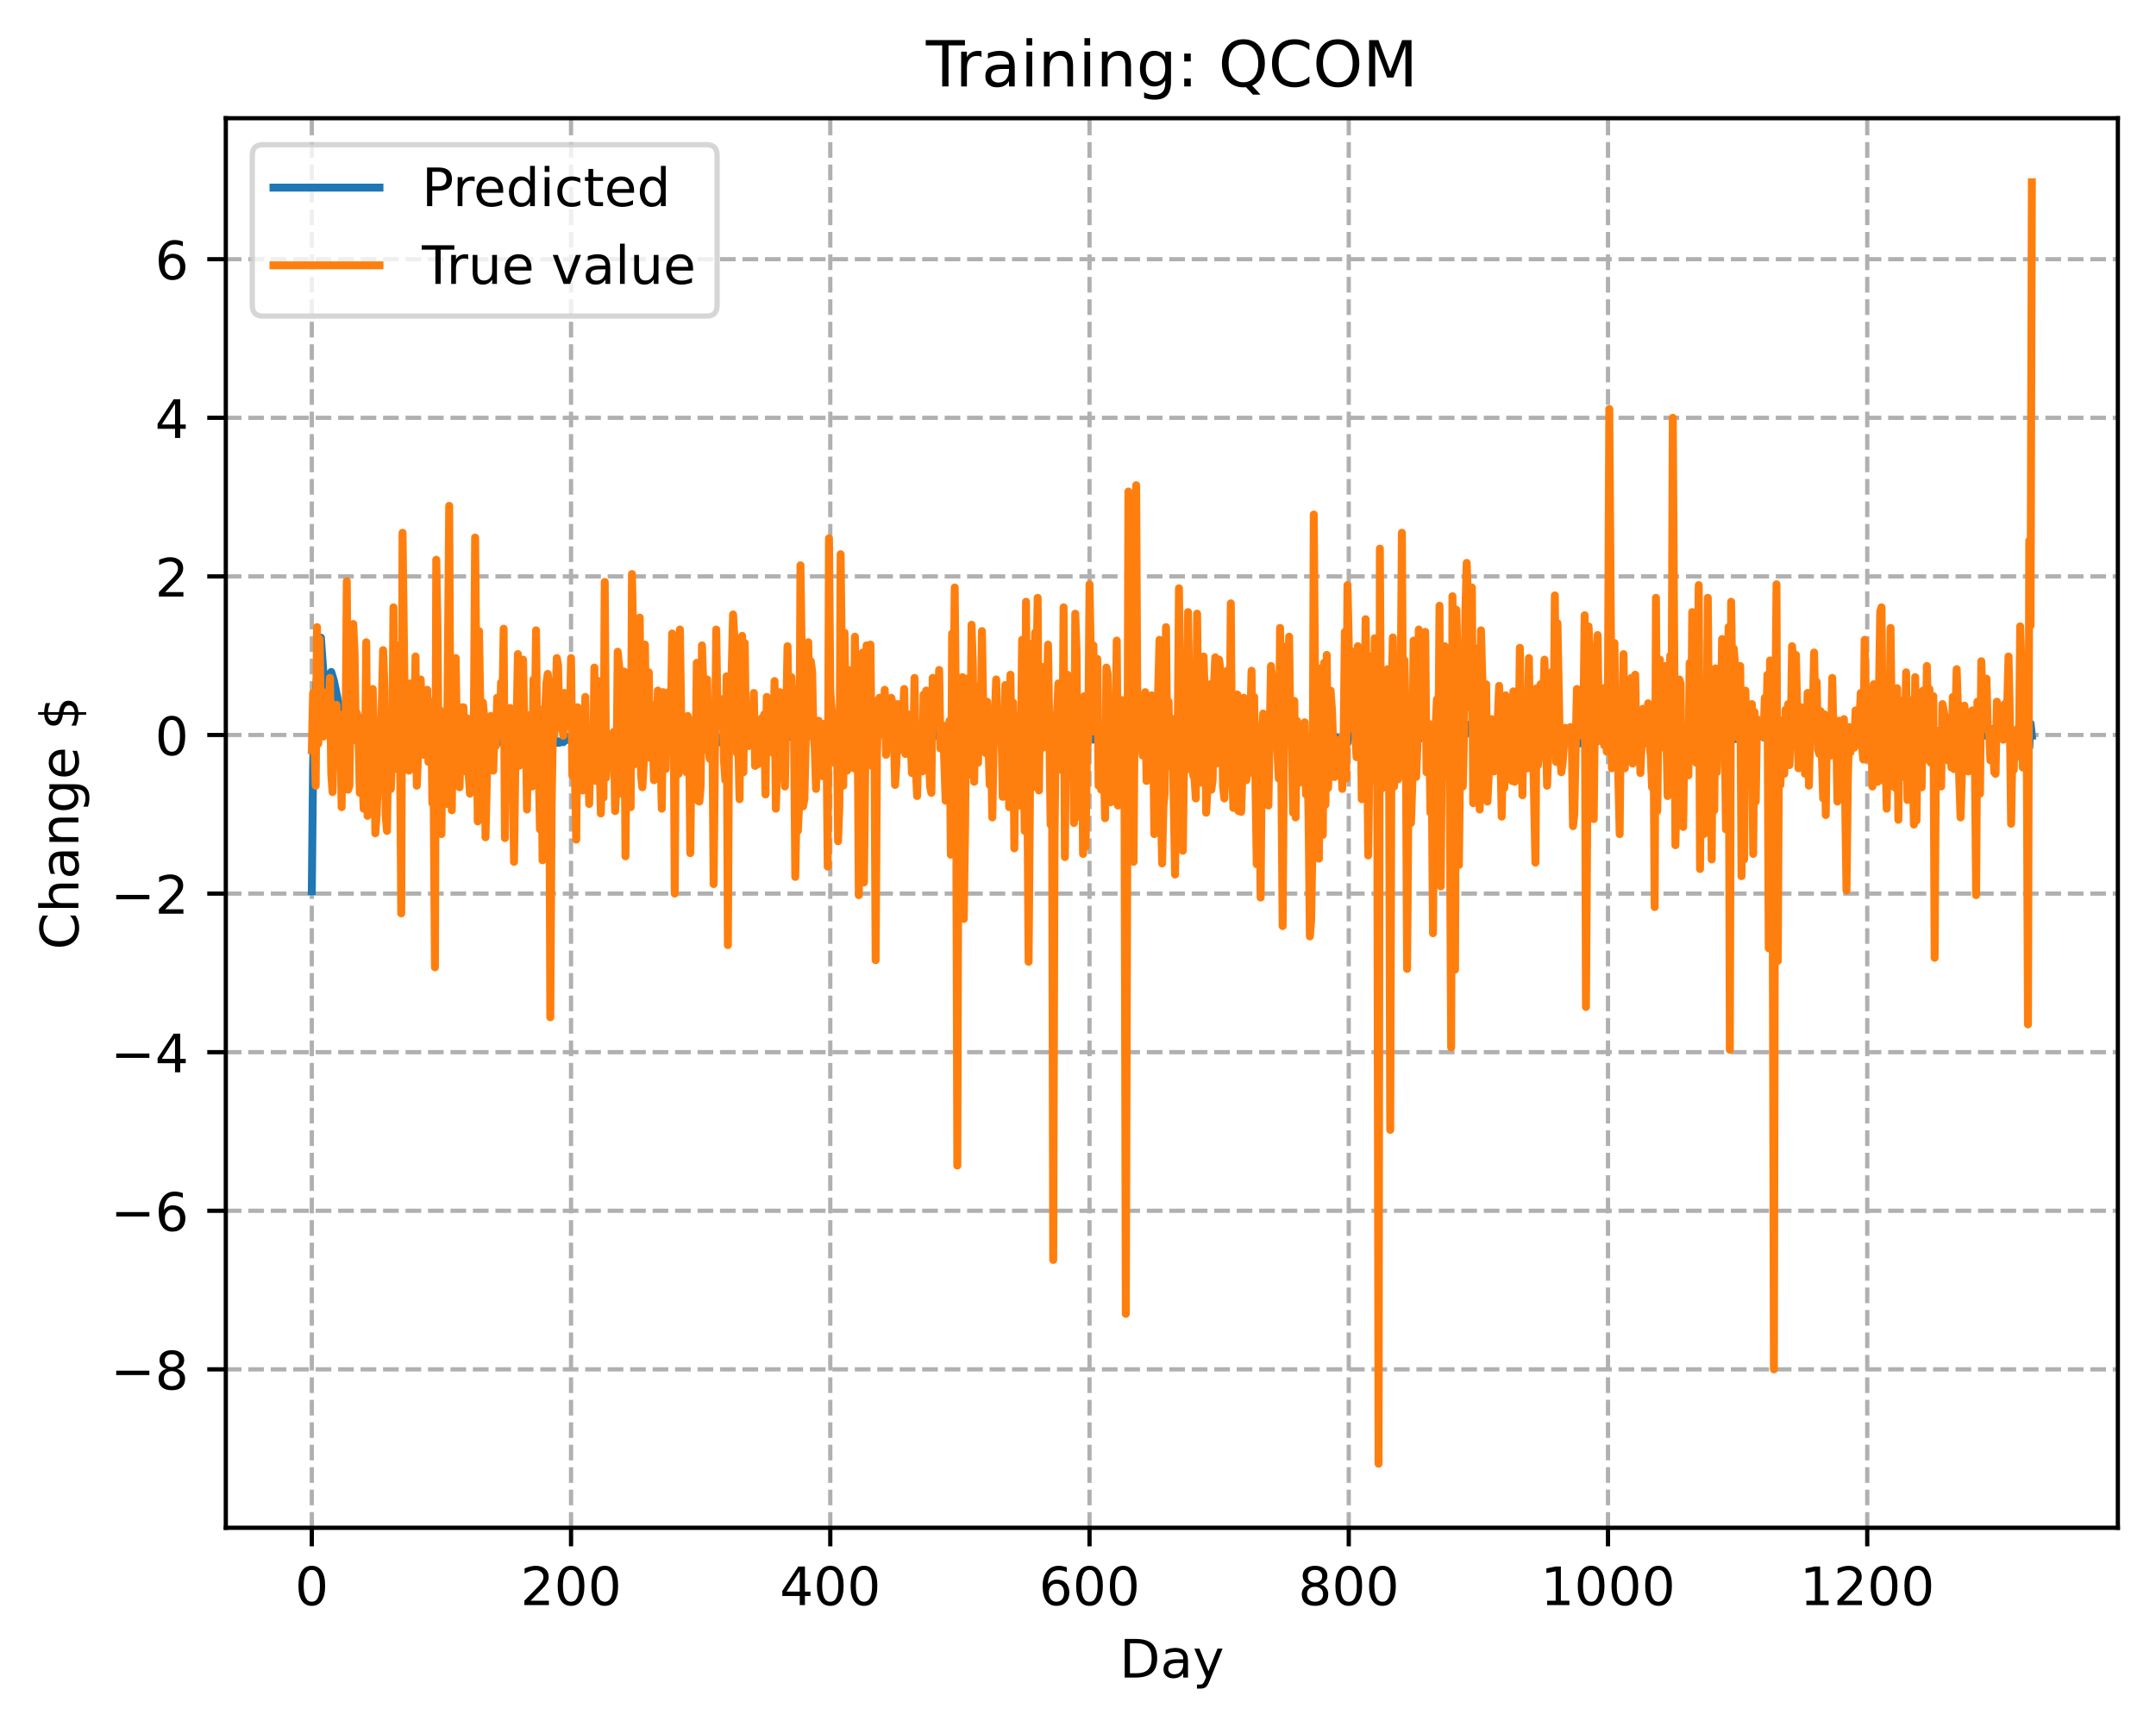 <?xml version="1.0" encoding="utf-8" standalone="no"?>
<!DOCTYPE svg PUBLIC "-//W3C//DTD SVG 1.1//EN"
  "http://www.w3.org/Graphics/SVG/1.1/DTD/svg11.dtd">
<!-- Created with matplotlib (https://matplotlib.org/) -->
<svg height="325.986pt" version="1.1" viewBox="0 0 406.94 325.986" width="406.94pt" xmlns="http://www.w3.org/2000/svg" xmlns:xlink="http://www.w3.org/1999/xlink">
 <defs>
  <style type="text/css">
*{stroke-linecap:butt;stroke-linejoin:round;}
  </style>
 </defs>
 <g id="figure_1">
  <g id="patch_1">
   <path d="M 0 325.986 
L 406.94 325.986 
L 406.94 0 
L 0 0 
z
" style="fill:#ffffff;"/>
  </g>
  <g id="axes_1">
   <g id="patch_2">
    <path d="M 42.62 288.43 
L 399.74 288.43 
L 399.74 22.318 
L 42.62 22.318 
z
" style="fill:#ffffff;"/>
   </g>
   <g id="matplotlib.axis_1">
    <g id="xtick_1">
     <g id="line2d_1">
      <path clip-path="url(#p35c01a8cc6)" d="M 58.853 288.43 
L 58.853 22.318 
" style="fill:none;stroke:#b0b0b0;stroke-dasharray:2.96,1.28;stroke-dashoffset:0;stroke-width:0.8;"/>
     </g>
     <g id="line2d_2">
      <defs>
       <path d="M 0 0 
L 0 3.5 
" id="mec2f304e14" style="stroke:#000000;stroke-width:0.8;"/>
      </defs>
      <g>
       <use style="stroke:#000000;stroke-width:0.8;" x="58.853" xlink:href="#mec2f304e14" y="288.43"/>
      </g>
     </g>
     <g id="text_1">
      <!-- 0 -->
      <defs>
       <path d="M 31.781 66.406 
Q 24.172 66.406 20.328 58.906 
Q 16.5 51.422 16.5 36.375 
Q 16.5 21.391 20.328 13.891 
Q 24.172 6.391 31.781 6.391 
Q 39.453 6.391 43.281 13.891 
Q 47.125 21.391 47.125 36.375 
Q 47.125 51.422 43.281 58.906 
Q 39.453 66.406 31.781 66.406 
z
M 31.781 74.219 
Q 44.047 74.219 50.516 64.516 
Q 56.984 54.828 56.984 36.375 
Q 56.984 17.969 50.516 8.266 
Q 44.047 -1.422 31.781 -1.422 
Q 19.531 -1.422 13.062 8.266 
Q 6.594 17.969 6.594 36.375 
Q 6.594 54.828 13.062 64.516 
Q 19.531 74.219 31.781 74.219 
z
" id="DejaVuSans-48"/>
      </defs>
      <g transform="translate(55.672 303.029)scale(0.1 -0.1)">
       <use xlink:href="#DejaVuSans-48"/>
      </g>
     </g>
    </g>
    <g id="xtick_2">
     <g id="line2d_3">
      <path clip-path="url(#p35c01a8cc6)" d="M 107.784 288.43 
L 107.784 22.318 
" style="fill:none;stroke:#b0b0b0;stroke-dasharray:2.96,1.28;stroke-dashoffset:0;stroke-width:0.8;"/>
     </g>
     <g id="line2d_4">
      <g>
       <use style="stroke:#000000;stroke-width:0.8;" x="107.784" xlink:href="#mec2f304e14" y="288.43"/>
      </g>
     </g>
     <g id="text_2">
      <!-- 200 -->
      <defs>
       <path d="M 19.188 8.297 
L 53.609 8.297 
L 53.609 0 
L 7.328 0 
L 7.328 8.297 
Q 12.938 14.109 22.625 23.891 
Q 32.328 33.688 34.812 36.531 
Q 39.547 41.844 41.422 45.531 
Q 43.312 49.219 43.312 52.781 
Q 43.312 58.594 39.234 62.25 
Q 35.156 65.922 28.609 65.922 
Q 23.969 65.922 18.812 64.312 
Q 13.672 62.703 7.812 59.422 
L 7.812 69.391 
Q 13.766 71.781 18.938 73 
Q 24.125 74.219 28.422 74.219 
Q 39.75 74.219 46.484 68.547 
Q 53.219 62.891 53.219 53.422 
Q 53.219 48.922 51.531 44.891 
Q 49.859 40.875 45.406 35.406 
Q 44.188 33.984 37.641 27.219 
Q 31.109 20.453 19.188 8.297 
z
" id="DejaVuSans-50"/>
      </defs>
      <g transform="translate(98.24 303.029)scale(0.1 -0.1)">
       <use xlink:href="#DejaVuSans-50"/>
       <use x="63.623" xlink:href="#DejaVuSans-48"/>
       <use x="127.246" xlink:href="#DejaVuSans-48"/>
      </g>
     </g>
    </g>
    <g id="xtick_3">
     <g id="line2d_5">
      <path clip-path="url(#p35c01a8cc6)" d="M 156.714 288.43 
L 156.714 22.318 
" style="fill:none;stroke:#b0b0b0;stroke-dasharray:2.96,1.28;stroke-dashoffset:0;stroke-width:0.8;"/>
     </g>
     <g id="line2d_6">
      <g>
       <use style="stroke:#000000;stroke-width:0.8;" x="156.714" xlink:href="#mec2f304e14" y="288.43"/>
      </g>
     </g>
     <g id="text_3">
      <!-- 400 -->
      <defs>
       <path d="M 37.797 64.312 
L 12.891 25.391 
L 37.797 25.391 
z
M 35.203 72.906 
L 47.609 72.906 
L 47.609 25.391 
L 58.016 25.391 
L 58.016 17.188 
L 47.609 17.188 
L 47.609 0 
L 37.797 0 
L 37.797 17.188 
L 4.891 17.188 
L 4.891 26.703 
z
" id="DejaVuSans-52"/>
      </defs>
      <g transform="translate(147.17 303.029)scale(0.1 -0.1)">
       <use xlink:href="#DejaVuSans-52"/>
       <use x="63.623" xlink:href="#DejaVuSans-48"/>
       <use x="127.246" xlink:href="#DejaVuSans-48"/>
      </g>
     </g>
    </g>
    <g id="xtick_4">
     <g id="line2d_7">
      <path clip-path="url(#p35c01a8cc6)" d="M 205.645 288.43 
L 205.645 22.318 
" style="fill:none;stroke:#b0b0b0;stroke-dasharray:2.96,1.28;stroke-dashoffset:0;stroke-width:0.8;"/>
     </g>
     <g id="line2d_8">
      <g>
       <use style="stroke:#000000;stroke-width:0.8;" x="205.645" xlink:href="#mec2f304e14" y="288.43"/>
      </g>
     </g>
     <g id="text_4">
      <!-- 600 -->
      <defs>
       <path d="M 33.016 40.375 
Q 26.375 40.375 22.484 35.828 
Q 18.609 31.297 18.609 23.391 
Q 18.609 15.531 22.484 10.953 
Q 26.375 6.391 33.016 6.391 
Q 39.656 6.391 43.531 10.953 
Q 47.406 15.531 47.406 23.391 
Q 47.406 31.297 43.531 35.828 
Q 39.656 40.375 33.016 40.375 
z
M 52.594 71.297 
L 52.594 62.312 
Q 48.875 64.062 45.094 64.984 
Q 41.312 65.922 37.594 65.922 
Q 27.828 65.922 22.672 59.328 
Q 17.531 52.734 16.797 39.406 
Q 19.672 43.656 24.016 45.922 
Q 28.375 48.188 33.594 48.188 
Q 44.578 48.188 50.953 41.516 
Q 57.328 34.859 57.328 23.391 
Q 57.328 12.156 50.688 5.359 
Q 44.047 -1.422 33.016 -1.422 
Q 20.359 -1.422 13.672 8.266 
Q 6.984 17.969 6.984 36.375 
Q 6.984 53.656 15.188 63.938 
Q 23.391 74.219 37.203 74.219 
Q 40.922 74.219 44.703 73.484 
Q 48.484 72.75 52.594 71.297 
z
" id="DejaVuSans-54"/>
      </defs>
      <g transform="translate(196.101 303.029)scale(0.1 -0.1)">
       <use xlink:href="#DejaVuSans-54"/>
       <use x="63.623" xlink:href="#DejaVuSans-48"/>
       <use x="127.246" xlink:href="#DejaVuSans-48"/>
      </g>
     </g>
    </g>
    <g id="xtick_5">
     <g id="line2d_9">
      <path clip-path="url(#p35c01a8cc6)" d="M 254.575 288.43 
L 254.575 22.318 
" style="fill:none;stroke:#b0b0b0;stroke-dasharray:2.96,1.28;stroke-dashoffset:0;stroke-width:0.8;"/>
     </g>
     <g id="line2d_10">
      <g>
       <use style="stroke:#000000;stroke-width:0.8;" x="254.575" xlink:href="#mec2f304e14" y="288.43"/>
      </g>
     </g>
     <g id="text_5">
      <!-- 800 -->
      <defs>
       <path d="M 31.781 34.625 
Q 24.75 34.625 20.719 30.859 
Q 16.703 27.094 16.703 20.516 
Q 16.703 13.922 20.719 10.156 
Q 24.75 6.391 31.781 6.391 
Q 38.812 6.391 42.859 10.172 
Q 46.922 13.969 46.922 20.516 
Q 46.922 27.094 42.891 30.859 
Q 38.875 34.625 31.781 34.625 
z
M 21.922 38.812 
Q 15.578 40.375 12.031 44.719 
Q 8.5 49.078 8.5 55.328 
Q 8.5 64.062 14.719 69.141 
Q 20.953 74.219 31.781 74.219 
Q 42.672 74.219 48.875 69.141 
Q 55.078 64.062 55.078 55.328 
Q 55.078 49.078 51.531 44.719 
Q 48 40.375 41.703 38.812 
Q 48.828 37.156 52.797 32.312 
Q 56.781 27.484 56.781 20.516 
Q 56.781 9.906 50.312 4.234 
Q 43.844 -1.422 31.781 -1.422 
Q 19.734 -1.422 13.25 4.234 
Q 6.781 9.906 6.781 20.516 
Q 6.781 27.484 10.781 32.312 
Q 14.797 37.156 21.922 38.812 
z
M 18.312 54.391 
Q 18.312 48.734 21.844 45.562 
Q 25.391 42.391 31.781 42.391 
Q 38.141 42.391 41.719 45.562 
Q 45.312 48.734 45.312 54.391 
Q 45.312 60.062 41.719 63.234 
Q 38.141 66.406 31.781 66.406 
Q 25.391 66.406 21.844 63.234 
Q 18.312 60.062 18.312 54.391 
z
" id="DejaVuSans-56"/>
      </defs>
      <g transform="translate(245.032 303.029)scale(0.1 -0.1)">
       <use xlink:href="#DejaVuSans-56"/>
       <use x="63.623" xlink:href="#DejaVuSans-48"/>
       <use x="127.246" xlink:href="#DejaVuSans-48"/>
      </g>
     </g>
    </g>
    <g id="xtick_6">
     <g id="line2d_11">
      <path clip-path="url(#p35c01a8cc6)" d="M 303.506 288.43 
L 303.506 22.318 
" style="fill:none;stroke:#b0b0b0;stroke-dasharray:2.96,1.28;stroke-dashoffset:0;stroke-width:0.8;"/>
     </g>
     <g id="line2d_12">
      <g>
       <use style="stroke:#000000;stroke-width:0.8;" x="303.506" xlink:href="#mec2f304e14" y="288.43"/>
      </g>
     </g>
     <g id="text_6">
      <!-- 1000 -->
      <defs>
       <path d="M 12.406 8.297 
L 28.516 8.297 
L 28.516 63.922 
L 10.984 60.406 
L 10.984 69.391 
L 28.422 72.906 
L 38.281 72.906 
L 38.281 8.297 
L 54.391 8.297 
L 54.391 0 
L 12.406 0 
z
" id="DejaVuSans-49"/>
      </defs>
      <g transform="translate(290.781 303.029)scale(0.1 -0.1)">
       <use xlink:href="#DejaVuSans-49"/>
       <use x="63.623" xlink:href="#DejaVuSans-48"/>
       <use x="127.246" xlink:href="#DejaVuSans-48"/>
       <use x="190.869" xlink:href="#DejaVuSans-48"/>
      </g>
     </g>
    </g>
    <g id="xtick_7">
     <g id="line2d_13">
      <path clip-path="url(#p35c01a8cc6)" d="M 352.437 288.43 
L 352.437 22.318 
" style="fill:none;stroke:#b0b0b0;stroke-dasharray:2.96,1.28;stroke-dashoffset:0;stroke-width:0.8;"/>
     </g>
     <g id="line2d_14">
      <g>
       <use style="stroke:#000000;stroke-width:0.8;" x="352.437" xlink:href="#mec2f304e14" y="288.43"/>
      </g>
     </g>
     <g id="text_7">
      <!-- 1200 -->
      <g transform="translate(339.712 303.029)scale(0.1 -0.1)">
       <use xlink:href="#DejaVuSans-49"/>
       <use x="63.623" xlink:href="#DejaVuSans-50"/>
       <use x="127.246" xlink:href="#DejaVuSans-48"/>
       <use x="190.869" xlink:href="#DejaVuSans-48"/>
      </g>
     </g>
    </g>
    <g id="text_8">
     <!-- Day -->
     <defs>
      <path d="M 19.672 64.797 
L 19.672 8.109 
L 31.594 8.109 
Q 46.688 8.109 53.688 14.938 
Q 60.688 21.781 60.688 36.531 
Q 60.688 51.172 53.688 57.984 
Q 46.688 64.797 31.594 64.797 
z
M 9.812 72.906 
L 30.078 72.906 
Q 51.266 72.906 61.172 64.094 
Q 71.094 55.281 71.094 36.531 
Q 71.094 17.672 61.125 8.828 
Q 51.172 0 30.078 0 
L 9.812 0 
z
" id="DejaVuSans-68"/>
      <path d="M 34.281 27.484 
Q 23.391 27.484 19.188 25 
Q 14.984 22.516 14.984 16.5 
Q 14.984 11.719 18.141 8.906 
Q 21.297 6.109 26.703 6.109 
Q 34.188 6.109 38.703 11.406 
Q 43.219 16.703 43.219 25.484 
L 43.219 27.484 
z
M 52.203 31.203 
L 52.203 0 
L 43.219 0 
L 43.219 8.297 
Q 40.141 3.328 35.547 0.953 
Q 30.953 -1.422 24.312 -1.422 
Q 15.922 -1.422 10.953 3.297 
Q 6 8.016 6 15.922 
Q 6 25.141 12.172 29.828 
Q 18.359 34.516 30.609 34.516 
L 43.219 34.516 
L 43.219 35.406 
Q 43.219 41.609 39.141 45 
Q 35.062 48.391 27.688 48.391 
Q 23 48.391 18.547 47.266 
Q 14.109 46.141 10.016 43.891 
L 10.016 52.203 
Q 14.938 54.109 19.578 55.047 
Q 24.219 56 28.609 56 
Q 40.484 56 46.344 49.844 
Q 52.203 43.703 52.203 31.203 
z
" id="DejaVuSans-97"/>
      <path d="M 32.172 -5.078 
Q 28.375 -14.844 24.75 -17.812 
Q 21.141 -20.797 15.094 -20.797 
L 7.906 -20.797 
L 7.906 -13.281 
L 13.188 -13.281 
Q 16.891 -13.281 18.938 -11.516 
Q 21 -9.766 23.484 -3.219 
L 25.094 0.875 
L 2.984 54.688 
L 12.5 54.688 
L 29.594 11.922 
L 46.688 54.688 
L 56.203 54.688 
z
" id="DejaVuSans-121"/>
     </defs>
     <g transform="translate(211.307 316.707)scale(0.1 -0.1)">
      <use xlink:href="#DejaVuSans-68"/>
      <use x="77.002" xlink:href="#DejaVuSans-97"/>
      <use x="138.281" xlink:href="#DejaVuSans-121"/>
     </g>
    </g>
   </g>
   <g id="matplotlib.axis_2">
    <g id="ytick_1">
     <g id="line2d_15">
      <path clip-path="url(#p35c01a8cc6)" d="M 42.62 258.519 
L 399.74 258.519 
" style="fill:none;stroke:#b0b0b0;stroke-dasharray:2.96,1.28;stroke-dashoffset:0;stroke-width:0.8;"/>
     </g>
     <g id="line2d_16">
      <defs>
       <path d="M 0 0 
L -3.5 0 
" id="mb4e0ccb42f" style="stroke:#000000;stroke-width:0.8;"/>
      </defs>
      <g>
       <use style="stroke:#000000;stroke-width:0.8;" x="42.62" xlink:href="#mb4e0ccb42f" y="258.519"/>
      </g>
     </g>
     <g id="text_9">
      <!-- −8 -->
      <defs>
       <path d="M 10.594 35.5 
L 73.188 35.5 
L 73.188 27.203 
L 10.594 27.203 
z
" id="DejaVuSans-8722"/>
      </defs>
      <g transform="translate(20.878 262.319)scale(0.1 -0.1)">
       <use xlink:href="#DejaVuSans-8722"/>
       <use x="83.789" xlink:href="#DejaVuSans-56"/>
      </g>
     </g>
    </g>
    <g id="ytick_2">
     <g id="line2d_17">
      <path clip-path="url(#p35c01a8cc6)" d="M 42.62 228.579 
L 399.74 228.579 
" style="fill:none;stroke:#b0b0b0;stroke-dasharray:2.96,1.28;stroke-dashoffset:0;stroke-width:0.8;"/>
     </g>
     <g id="line2d_18">
      <g>
       <use style="stroke:#000000;stroke-width:0.8;" x="42.62" xlink:href="#mb4e0ccb42f" y="228.579"/>
      </g>
     </g>
     <g id="text_10">
      <!-- −6 -->
      <g transform="translate(20.878 232.378)scale(0.1 -0.1)">
       <use xlink:href="#DejaVuSans-8722"/>
       <use x="83.789" xlink:href="#DejaVuSans-54"/>
      </g>
     </g>
    </g>
    <g id="ytick_3">
     <g id="line2d_19">
      <path clip-path="url(#p35c01a8cc6)" d="M 42.62 198.638 
L 399.74 198.638 
" style="fill:none;stroke:#b0b0b0;stroke-dasharray:2.96,1.28;stroke-dashoffset:0;stroke-width:0.8;"/>
     </g>
     <g id="line2d_20">
      <g>
       <use style="stroke:#000000;stroke-width:0.8;" x="42.62" xlink:href="#mb4e0ccb42f" y="198.638"/>
      </g>
     </g>
     <g id="text_11">
      <!-- −4 -->
      <g transform="translate(20.878 202.438)scale(0.1 -0.1)">
       <use xlink:href="#DejaVuSans-8722"/>
       <use x="83.789" xlink:href="#DejaVuSans-52"/>
      </g>
     </g>
    </g>
    <g id="ytick_4">
     <g id="line2d_21">
      <path clip-path="url(#p35c01a8cc6)" d="M 42.62 168.698 
L 399.74 168.698 
" style="fill:none;stroke:#b0b0b0;stroke-dasharray:2.96,1.28;stroke-dashoffset:0;stroke-width:0.8;"/>
     </g>
     <g id="line2d_22">
      <g>
       <use style="stroke:#000000;stroke-width:0.8;" x="42.62" xlink:href="#mb4e0ccb42f" y="168.698"/>
      </g>
     </g>
     <g id="text_12">
      <!-- −2 -->
      <g transform="translate(20.878 172.497)scale(0.1 -0.1)">
       <use xlink:href="#DejaVuSans-8722"/>
       <use x="83.789" xlink:href="#DejaVuSans-50"/>
      </g>
     </g>
    </g>
    <g id="ytick_5">
     <g id="line2d_23">
      <path clip-path="url(#p35c01a8cc6)" d="M 42.62 138.757 
L 399.74 138.757 
" style="fill:none;stroke:#b0b0b0;stroke-dasharray:2.96,1.28;stroke-dashoffset:0;stroke-width:0.8;"/>
     </g>
     <g id="line2d_24">
      <g>
       <use style="stroke:#000000;stroke-width:0.8;" x="42.62" xlink:href="#mb4e0ccb42f" y="138.757"/>
      </g>
     </g>
     <g id="text_13">
      <!-- 0 -->
      <g transform="translate(29.258 142.556)scale(0.1 -0.1)">
       <use xlink:href="#DejaVuSans-48"/>
      </g>
     </g>
    </g>
    <g id="ytick_6">
     <g id="line2d_25">
      <path clip-path="url(#p35c01a8cc6)" d="M 42.62 108.817 
L 399.74 108.817 
" style="fill:none;stroke:#b0b0b0;stroke-dasharray:2.96,1.28;stroke-dashoffset:0;stroke-width:0.8;"/>
     </g>
     <g id="line2d_26">
      <g>
       <use style="stroke:#000000;stroke-width:0.8;" x="42.62" xlink:href="#mb4e0ccb42f" y="108.817"/>
      </g>
     </g>
     <g id="text_14">
      <!-- 2 -->
      <g transform="translate(29.258 112.616)scale(0.1 -0.1)">
       <use xlink:href="#DejaVuSans-50"/>
      </g>
     </g>
    </g>
    <g id="ytick_7">
     <g id="line2d_27">
      <path clip-path="url(#p35c01a8cc6)" d="M 42.62 78.876 
L 399.74 78.876 
" style="fill:none;stroke:#b0b0b0;stroke-dasharray:2.96,1.28;stroke-dashoffset:0;stroke-width:0.8;"/>
     </g>
     <g id="line2d_28">
      <g>
       <use style="stroke:#000000;stroke-width:0.8;" x="42.62" xlink:href="#mb4e0ccb42f" y="78.876"/>
      </g>
     </g>
     <g id="text_15">
      <!-- 4 -->
      <g transform="translate(29.258 82.675)scale(0.1 -0.1)">
       <use xlink:href="#DejaVuSans-52"/>
      </g>
     </g>
    </g>
    <g id="ytick_8">
     <g id="line2d_29">
      <path clip-path="url(#p35c01a8cc6)" d="M 42.62 48.935 
L 399.74 48.935 
" style="fill:none;stroke:#b0b0b0;stroke-dasharray:2.96,1.28;stroke-dashoffset:0;stroke-width:0.8;"/>
     </g>
     <g id="line2d_30">
      <g>
       <use style="stroke:#000000;stroke-width:0.8;" x="42.62" xlink:href="#mb4e0ccb42f" y="48.935"/>
      </g>
     </g>
     <g id="text_16">
      <!-- 6 -->
      <g transform="translate(29.258 52.735)scale(0.1 -0.1)">
       <use xlink:href="#DejaVuSans-54"/>
      </g>
     </g>
    </g>
    <g id="text_17">
     <!-- Change $ -->
     <defs>
      <path d="M 64.406 67.281 
L 64.406 56.891 
Q 59.422 61.531 53.781 63.812 
Q 48.141 66.109 41.797 66.109 
Q 29.297 66.109 22.656 58.469 
Q 16.016 50.828 16.016 36.375 
Q 16.016 21.969 22.656 14.328 
Q 29.297 6.688 41.797 6.688 
Q 48.141 6.688 53.781 8.984 
Q 59.422 11.281 64.406 15.922 
L 64.406 5.609 
Q 59.234 2.094 53.438 0.328 
Q 47.656 -1.422 41.219 -1.422 
Q 24.656 -1.422 15.125 8.703 
Q 5.609 18.844 5.609 36.375 
Q 5.609 53.953 15.125 64.078 
Q 24.656 74.219 41.219 74.219 
Q 47.75 74.219 53.531 72.484 
Q 59.328 70.75 64.406 67.281 
z
" id="DejaVuSans-67"/>
      <path d="M 54.891 33.016 
L 54.891 0 
L 45.906 0 
L 45.906 32.719 
Q 45.906 40.484 42.875 44.328 
Q 39.844 48.188 33.797 48.188 
Q 26.516 48.188 22.312 43.547 
Q 18.109 38.922 18.109 30.906 
L 18.109 0 
L 9.078 0 
L 9.078 75.984 
L 18.109 75.984 
L 18.109 46.188 
Q 21.344 51.125 25.703 53.562 
Q 30.078 56 35.797 56 
Q 45.219 56 50.047 50.172 
Q 54.891 44.344 54.891 33.016 
z
" id="DejaVuSans-104"/>
      <path d="M 54.891 33.016 
L 54.891 0 
L 45.906 0 
L 45.906 32.719 
Q 45.906 40.484 42.875 44.328 
Q 39.844 48.188 33.797 48.188 
Q 26.516 48.188 22.312 43.547 
Q 18.109 38.922 18.109 30.906 
L 18.109 0 
L 9.078 0 
L 9.078 54.688 
L 18.109 54.688 
L 18.109 46.188 
Q 21.344 51.125 25.703 53.562 
Q 30.078 56 35.797 56 
Q 45.219 56 50.047 50.172 
Q 54.891 44.344 54.891 33.016 
z
" id="DejaVuSans-110"/>
      <path d="M 45.406 27.984 
Q 45.406 37.75 41.375 43.109 
Q 37.359 48.484 30.078 48.484 
Q 22.859 48.484 18.828 43.109 
Q 14.797 37.75 14.797 27.984 
Q 14.797 18.266 18.828 12.891 
Q 22.859 7.516 30.078 7.516 
Q 37.359 7.516 41.375 12.891 
Q 45.406 18.266 45.406 27.984 
z
M 54.391 6.781 
Q 54.391 -7.172 48.188 -13.984 
Q 42 -20.797 29.203 -20.797 
Q 24.469 -20.797 20.266 -20.094 
Q 16.062 -19.391 12.109 -17.922 
L 12.109 -9.188 
Q 16.062 -11.328 19.922 -12.344 
Q 23.781 -13.375 27.781 -13.375 
Q 36.625 -13.375 41.016 -8.766 
Q 45.406 -4.156 45.406 5.172 
L 45.406 9.625 
Q 42.625 4.781 38.281 2.391 
Q 33.938 0 27.875 0 
Q 17.828 0 11.672 7.656 
Q 5.516 15.328 5.516 27.984 
Q 5.516 40.672 11.672 48.328 
Q 17.828 56 27.875 56 
Q 33.938 56 38.281 53.609 
Q 42.625 51.219 45.406 46.391 
L 45.406 54.688 
L 54.391 54.688 
z
" id="DejaVuSans-103"/>
      <path d="M 56.203 29.594 
L 56.203 25.203 
L 14.891 25.203 
Q 15.484 15.922 20.484 11.062 
Q 25.484 6.203 34.422 6.203 
Q 39.594 6.203 44.453 7.469 
Q 49.312 8.734 54.109 11.281 
L 54.109 2.781 
Q 49.266 0.734 44.188 -0.344 
Q 39.109 -1.422 33.891 -1.422 
Q 20.797 -1.422 13.156 6.188 
Q 5.516 13.812 5.516 26.812 
Q 5.516 40.234 12.766 48.109 
Q 20.016 56 32.328 56 
Q 43.359 56 49.781 48.891 
Q 56.203 41.797 56.203 29.594 
z
M 47.219 32.234 
Q 47.125 39.594 43.094 43.984 
Q 39.062 48.391 32.422 48.391 
Q 24.906 48.391 20.391 44.141 
Q 15.875 39.891 15.188 32.172 
z
" id="DejaVuSans-101"/>
      <path id="DejaVuSans-32"/>
      <path d="M 33.797 -14.703 
L 28.906 -14.703 
L 28.859 0 
Q 23.734 0.094 18.609 1.188 
Q 13.484 2.297 8.297 4.5 
L 8.297 13.281 
Q 13.281 10.156 18.375 8.562 
Q 23.484 6.984 28.906 6.938 
L 28.906 29.203 
Q 18.109 30.953 13.203 35.156 
Q 8.297 39.359 8.297 46.688 
Q 8.297 54.641 13.625 59.219 
Q 18.953 63.812 28.906 64.5 
L 28.906 75.984 
L 33.797 75.984 
L 33.797 64.656 
Q 38.328 64.453 42.578 63.688 
Q 46.828 62.938 50.875 61.625 
L 50.875 53.078 
Q 46.828 55.125 42.547 56.25 
Q 38.281 57.375 33.797 57.562 
L 33.797 36.719 
Q 44.875 35.016 50.094 30.609 
Q 55.328 26.219 55.328 18.609 
Q 55.328 10.359 49.781 5.594 
Q 44.234 0.828 33.797 0.094 
z
M 28.906 37.594 
L 28.906 57.625 
Q 23.25 56.984 20.266 54.391 
Q 17.281 51.812 17.281 47.516 
Q 17.281 43.312 20.031 40.969 
Q 22.797 38.625 28.906 37.594 
z
M 33.797 28.219 
L 33.797 7.078 
Q 39.984 7.906 43.141 10.594 
Q 46.297 13.281 46.297 17.672 
Q 46.297 21.969 43.281 24.5 
Q 40.281 27.047 33.797 28.219 
z
" id="DejaVuSans-36"/>
     </defs>
     <g transform="translate(14.798 179.288)rotate(-90)scale(0.1 -0.1)">
      <use xlink:href="#DejaVuSans-67"/>
      <use x="69.824" xlink:href="#DejaVuSans-104"/>
      <use x="133.203" xlink:href="#DejaVuSans-97"/>
      <use x="194.482" xlink:href="#DejaVuSans-110"/>
      <use x="257.861" xlink:href="#DejaVuSans-103"/>
      <use x="321.338" xlink:href="#DejaVuSans-101"/>
      <use x="382.861" xlink:href="#DejaVuSans-32"/>
      <use x="414.648" xlink:href="#DejaVuSans-36"/>
     </g>
    </g>
   </g>
   <g id="line2d_31">
    <path clip-path="url(#p35c01a8cc6)" d="M 58.853 168.277 
L 59.098 144.223 
L 59.342 135.782 
L 59.832 127.43 
L 60.076 121.043 
L 60.321 120.514 
L 60.566 120.385 
L 61.055 127.193 
L 61.3 129.619 
L 61.544 129.838 
L 61.789 129.146 
L 62.278 127.341 
L 62.523 126.862 
L 63.012 128.496 
L 64.48 135.576 
L 64.725 136.232 
L 65.214 135.609 
L 65.459 133.811 
L 65.703 133.118 
L 65.948 133.243 
L 66.437 132.276 
L 67.416 135.346 
L 67.661 135.423 
L 68.15 135.943 
L 68.395 136.847 
L 68.884 137.797 
L 69.128 137.678 
L 69.618 138.337 
L 69.862 137.275 
L 70.107 137.056 
L 70.352 137.246 
L 70.841 137.179 
L 72.309 140.087 
L 72.554 139.679 
L 72.798 139.749 
L 73.043 140.278 
L 73.288 139.86 
L 73.532 139.664 
L 74.022 140.298 
L 74.266 140.087 
L 74.511 139.678 
L 74.755 140.206 
L 75 139.354 
L 75.245 139.805 
L 75.489 139.213 
L 75.734 139.26 
L 75.979 140.013 
L 76.223 138.536 
L 76.468 139.542 
L 77.202 139.622 
L 77.691 140.171 
L 77.936 139.877 
L 78.181 140.033 
L 78.425 140.795 
L 78.67 139.755 
L 78.915 140.918 
L 79.159 140.291 
L 79.649 140.513 
L 79.893 140.836 
L 80.138 140.539 
L 80.383 140.46 
L 80.627 140.04 
L 80.872 140.377 
L 81.116 140.347 
L 81.361 140.145 
L 81.606 140.1 
L 81.85 141.13 
L 82.095 140.657 
L 82.34 140.716 
L 82.584 140.09 
L 82.829 140.5 
L 83.074 141.495 
L 83.318 140.56 
L 83.808 140.318 
L 84.052 139.824 
L 84.297 140.636 
L 84.542 140.02 
L 85.031 140.08 
L 85.276 140.682 
L 85.765 139.646 
L 86.01 139.698 
L 86.254 139.546 
L 86.499 139.907 
L 86.743 139.575 
L 86.988 140.611 
L 87.233 139.563 
L 87.477 139.626 
L 87.967 140.459 
L 88.211 140.187 
L 88.456 140.511 
L 89.19 139.887 
L 89.679 140.417 
L 89.924 139.855 
L 90.169 140.628 
L 90.413 139.47 
L 90.903 139.454 
L 91.147 140.069 
L 91.392 139.268 
L 91.637 140.052 
L 91.881 139.575 
L 92.615 140.2 
L 92.86 140.33 
L 93.104 140.644 
L 93.349 140.175 
L 93.594 140.347 
L 93.838 140.321 
L 94.328 139.746 
L 94.572 140.107 
L 94.817 139.792 
L 95.062 139.692 
L 95.306 139.938 
L 95.796 139.27 
L 96.285 139.23 
L 96.53 139.878 
L 97.019 140.006 
L 97.264 140.299 
L 97.508 139.596 
L 97.753 140.158 
L 97.998 140.168 
L 98.242 140.404 
L 98.731 140.171 
L 98.976 139.377 
L 99.221 139.871 
L 99.465 139.622 
L 99.71 139.691 
L 99.955 139.387 
L 100.199 139.291 
L 100.444 139.877 
L 100.689 139.282 
L 100.933 139.805 
L 101.423 139.726 
L 101.667 140.365 
L 102.401 139.451 
L 102.646 139.745 
L 102.891 139.459 
L 103.135 139.966 
L 103.38 139.891 
L 103.625 140.415 
L 103.869 139.756 
L 104.114 140.944 
L 104.359 138.644 
L 104.603 139.384 
L 105.337 140.246 
L 105.826 140.148 
L 106.071 139.82 
L 106.316 140.113 
L 106.56 138.984 
L 106.805 139.021 
L 107.05 139.704 
L 107.539 139.364 
L 107.784 139.528 
L 108.028 139.53 
L 108.273 139.866 
L 108.518 139.637 
L 108.762 139.63 
L 109.007 140.262 
L 109.252 139.833 
L 109.496 140.505 
L 109.741 140.341 
L 109.986 140.522 
L 110.23 140.528 
L 110.475 140.349 
L 110.964 140.384 
L 111.209 140.218 
L 111.453 140.293 
L 111.698 140.203 
L 111.943 140.404 
L 112.187 140.978 
L 112.432 139.792 
L 112.677 140.637 
L 112.921 140.118 
L 113.166 140.376 
L 113.411 140.313 
L 113.655 140.489 
L 113.9 139.839 
L 114.145 140.461 
L 114.389 139.606 
L 114.634 140.477 
L 114.879 140.051 
L 116.102 140.125 
L 116.346 140.475 
L 117.08 139.884 
L 117.325 140.232 
L 117.57 140.221 
L 118.059 139.67 
L 118.304 139.875 
L 118.548 139.833 
L 118.793 140.446 
L 119.038 139.536 
L 119.282 140.45 
L 119.527 139.545 
L 119.772 139.416 
L 120.016 139.753 
L 120.506 139.547 
L 120.75 140.309 
L 120.995 138.898 
L 121.484 140.012 
L 121.974 138.836 
L 122.218 139.92 
L 122.463 139.464 
L 122.707 139.874 
L 123.197 139.48 
L 123.441 139.814 
L 123.686 139.21 
L 123.931 139.772 
L 124.175 139.217 
L 124.42 139.642 
L 124.665 139.304 
L 124.909 139.674 
L 125.399 139.716 
L 125.643 138.797 
L 125.888 139.72 
L 126.133 139.278 
L 126.377 139.971 
L 126.622 139.318 
L 126.867 139.683 
L 127.111 139.129 
L 127.356 139.165 
L 127.601 139.543 
L 127.845 137.893 
L 128.09 139.102 
L 128.334 139.026 
L 128.579 138.804 
L 128.824 139.358 
L 129.313 138.998 
L 129.558 139.877 
L 129.802 138.219 
L 130.047 139.042 
L 130.292 139.301 
L 130.536 138.704 
L 131.026 139.307 
L 131.515 139.921 
L 131.76 139.294 
L 132.004 139.323 
L 132.249 139.548 
L 132.494 139.342 
L 132.738 139.62 
L 132.983 139.709 
L 133.228 139.604 
L 133.472 139.685 
L 133.717 139.568 
L 133.962 140.059 
L 134.206 139.215 
L 134.451 139.283 
L 134.94 139.562 
L 135.185 138.852 
L 135.674 140.14 
L 135.919 139.951 
L 136.163 139.92 
L 136.408 139.5 
L 137.142 139.61 
L 137.387 139.188 
L 137.631 140.397 
L 137.876 137.903 
L 138.365 139.614 
L 138.61 139.919 
L 138.855 140.86 
L 139.099 139.91 
L 139.344 139.49 
L 139.589 139.507 
L 140.078 138.542 
L 140.322 139.873 
L 140.567 139.375 
L 140.812 139.207 
L 141.056 139.608 
L 141.301 139.342 
L 141.546 140.078 
L 141.79 138.7 
L 142.035 139.329 
L 142.28 138.807 
L 142.524 139.544 
L 142.769 139.822 
L 143.258 138.773 
L 143.503 138.588 
L 143.748 138.994 
L 144.237 138.748 
L 144.482 139.165 
L 144.726 138.526 
L 144.971 139.187 
L 145.216 138.765 
L 145.46 139.38 
L 145.705 138.453 
L 145.95 139.352 
L 146.194 138.281 
L 146.439 138.874 
L 146.683 139.889 
L 146.928 138.326 
L 147.173 137.978 
L 147.417 138.339 
L 147.907 139.613 
L 148.151 138.924 
L 148.396 138.702 
L 148.641 138.265 
L 148.885 138.84 
L 149.13 139.08 
L 149.375 138.077 
L 149.619 137.723 
L 149.864 138.189 
L 150.109 137.884 
L 150.353 138.264 
L 150.843 136.904 
L 151.332 137.758 
L 151.577 138.457 
L 151.821 138.245 
L 152.066 139.179 
L 152.31 137.608 
L 152.555 137.199 
L 152.8 138.778 
L 153.044 137.328 
L 153.289 138.907 
L 153.534 138.013 
L 153.778 138.535 
L 154.023 137.664 
L 154.268 137.46 
L 154.512 137.513 
L 154.757 137.425 
L 155.002 138.428 
L 155.246 137.319 
L 155.491 138.994 
L 155.736 138.911 
L 155.98 137.908 
L 156.225 137.801 
L 156.47 138.57 
L 156.714 138.542 
L 156.959 138.997 
L 157.204 138.423 
L 157.448 137.499 
L 157.693 138.692 
L 157.938 137.447 
L 158.182 137.654 
L 158.427 137.178 
L 158.671 137.607 
L 158.916 137.281 
L 159.161 138.66 
L 159.405 137.93 
L 159.65 138.863 
L 159.895 138.55 
L 160.139 138.499 
L 160.384 138.27 
L 160.629 138.229 
L 160.873 139.041 
L 161.118 138.791 
L 161.363 137.952 
L 162.097 138.579 
L 162.341 138.719 
L 162.586 136.816 
L 162.831 138.566 
L 163.075 137.758 
L 163.32 138.407 
L 163.565 137.911 
L 164.054 138.674 
L 164.298 138.659 
L 164.543 139.037 
L 164.788 138.212 
L 165.277 138.422 
L 165.522 137.658 
L 165.766 136.462 
L 166.011 136.906 
L 166.256 138.254 
L 166.5 137.887 
L 166.745 138.551 
L 166.99 138.378 
L 167.234 138.642 
L 167.479 138.089 
L 167.724 138.532 
L 168.213 137.868 
L 168.458 137.826 
L 168.702 138.411 
L 168.947 138.471 
L 169.192 137.569 
L 169.436 138.132 
L 169.681 137.511 
L 169.926 138.043 
L 170.17 139.133 
L 170.415 138.151 
L 170.659 137.735 
L 171.149 138.521 
L 171.393 138.651 
L 171.638 137.294 
L 171.883 137.629 
L 172.127 137.473 
L 172.372 137.666 
L 172.617 137.052 
L 172.861 137.524 
L 173.351 137.77 
L 173.595 138.743 
L 173.84 138.397 
L 174.085 137.28 
L 174.329 138.337 
L 174.574 137.024 
L 174.819 137.645 
L 175.063 139.013 
L 175.308 137.79 
L 175.553 138.742 
L 175.797 138.199 
L 176.042 138.056 
L 176.286 137.018 
L 176.531 138.257 
L 176.776 138.908 
L 177.02 138.526 
L 177.265 138.565 
L 177.51 139.59 
L 177.999 138.094 
L 178.244 138.51 
L 178.488 138.254 
L 178.733 138.501 
L 179.222 138.111 
L 179.467 138.891 
L 179.712 138.132 
L 179.956 138.32 
L 180.446 140.18 
L 180.935 138.873 
L 181.18 136.037 
L 181.424 137.159 
L 181.669 137.113 
L 181.914 138.334 
L 182.158 137.999 
L 182.403 138.007 
L 182.647 138.663 
L 182.892 138.216 
L 183.137 138.233 
L 183.381 138.555 
L 183.626 138.025 
L 183.871 139.285 
L 184.115 137.662 
L 184.36 138.006 
L 184.605 137.952 
L 184.849 138.053 
L 185.094 137.373 
L 185.339 138.551 
L 185.583 138.397 
L 185.828 137.82 
L 186.073 138.753 
L 186.317 138.458 
L 186.807 137.488 
L 187.051 138.181 
L 187.296 138.474 
L 187.541 136.554 
L 187.785 138.054 
L 188.03 137.669 
L 188.274 138.514 
L 188.519 138.351 
L 188.764 138.98 
L 189.008 137.367 
L 189.253 138.545 
L 189.742 137.355 
L 189.987 138.199 
L 190.232 138.16 
L 190.476 139.364 
L 190.721 138.93 
L 190.966 138.256 
L 191.21 138.423 
L 191.455 138.915 
L 191.7 138.173 
L 192.189 138.356 
L 192.434 138.685 
L 192.678 139.408 
L 192.923 138.23 
L 193.168 137.797 
L 193.412 139.434 
L 193.657 138.625 
L 194.146 138.587 
L 194.391 137.821 
L 194.635 136.662 
L 194.88 138.498 
L 195.125 138.729 
L 195.369 138.06 
L 195.614 137.873 
L 195.859 139.381 
L 196.103 138.552 
L 196.348 139.282 
L 196.593 138.227 
L 196.837 138.362 
L 197.082 138.188 
L 197.571 138.176 
L 197.816 138.01 
L 198.061 138.309 
L 198.305 137.837 
L 198.55 137.667 
L 198.795 138.607 
L 199.039 137.636 
L 199.284 134.938 
L 199.773 138.591 
L 200.262 139.861 
L 200.752 139.057 
L 200.996 138.74 
L 201.241 139.381 
L 201.486 137.841 
L 201.73 137.805 
L 201.975 138.696 
L 202.22 138.451 
L 202.464 138.873 
L 203.198 139.125 
L 203.443 139.786 
L 203.688 139.248 
L 203.932 139.779 
L 204.177 138.482 
L 204.666 138.725 
L 204.911 138.628 
L 205.156 139.133 
L 205.4 138.52 
L 205.645 139.019 
L 205.889 138.895 
L 206.379 139.631 
L 206.623 138.574 
L 206.868 139.121 
L 207.357 138.102 
L 207.602 138.257 
L 207.847 138.887 
L 208.091 137.835 
L 208.336 138.173 
L 208.581 139.387 
L 209.07 138.788 
L 209.315 139.55 
L 209.559 139.779 
L 210.293 138.62 
L 210.538 139.108 
L 210.783 138.854 
L 211.027 138.833 
L 211.272 139.516 
L 211.517 138.194 
L 211.761 138.838 
L 212.25 139.239 
L 212.984 137.85 
L 213.229 138.206 
L 213.474 140.138 
L 213.718 140.073 
L 213.963 140.266 
L 214.208 139.624 
L 214.452 137.777 
L 214.942 139.392 
L 215.186 137.922 
L 215.431 137.334 
L 215.676 137.42 
L 215.92 136.756 
L 216.165 138.022 
L 216.41 137.627 
L 216.654 137.579 
L 216.899 137.958 
L 217.144 137.899 
L 217.388 138.078 
L 217.633 138.907 
L 217.877 138.826 
L 218.122 136.918 
L 218.367 138.2 
L 218.611 137.76 
L 218.856 138.678 
L 219.101 138.81 
L 219.345 139.17 
L 219.59 137.15 
L 219.835 137.758 
L 220.079 138.051 
L 220.324 138.164 
L 220.569 139.086 
L 220.813 138.57 
L 221.058 139.187 
L 221.303 139.228 
L 221.547 138.931 
L 221.792 138.829 
L 222.037 138.21 
L 222.281 138.959 
L 222.526 138.861 
L 222.771 138.997 
L 223.015 140.125 
L 223.505 139.569 
L 223.749 138.161 
L 223.994 139.632 
L 224.238 138.637 
L 224.483 138.574 
L 224.728 139.602 
L 224.972 139.19 
L 225.217 138.219 
L 225.462 138.334 
L 225.706 137.771 
L 225.951 139.337 
L 226.196 137.928 
L 226.44 138.706 
L 226.685 139.089 
L 226.93 138.561 
L 227.419 138.351 
L 227.664 138.835 
L 227.908 138.05 
L 228.153 138.941 
L 228.398 137.632 
L 228.642 138.213 
L 228.887 139.177 
L 229.132 138.583 
L 229.376 138.662 
L 229.621 139.08 
L 229.865 139.25 
L 230.11 138.649 
L 230.355 138.558 
L 230.599 139.551 
L 230.844 139.507 
L 231.333 138.037 
L 231.578 137.958 
L 231.823 138.979 
L 232.067 138.382 
L 232.312 138.9 
L 232.557 138.492 
L 232.801 139.187 
L 233.291 137.955 
L 233.535 137.969 
L 233.78 138.329 
L 234.025 138.145 
L 234.269 139.109 
L 234.514 137.966 
L 234.759 137.649 
L 235.003 138.742 
L 235.248 139.178 
L 235.493 138.941 
L 235.737 138.886 
L 235.982 139.058 
L 236.226 138.817 
L 236.471 139.585 
L 236.716 138.485 
L 236.96 138.864 
L 237.205 138.941 
L 237.45 139.331 
L 237.694 139.346 
L 237.939 138.454 
L 238.184 139.999 
L 238.428 139.092 
L 238.918 139.85 
L 239.407 139.691 
L 239.652 139.966 
L 240.141 139.121 
L 240.386 139.246 
L 240.63 139.203 
L 240.875 139.318 
L 241.12 139.048 
L 241.364 139.303 
L 241.853 138.918 
L 242.098 140.103 
L 242.343 138.837 
L 242.587 138.858 
L 242.832 139.292 
L 243.566 139.954 
L 243.811 139.728 
L 244.055 139.835 
L 244.3 139.12 
L 244.789 139.24 
L 245.034 138.954 
L 245.279 139.193 
L 245.523 139.612 
L 245.768 139.196 
L 246.013 139.73 
L 246.257 139.448 
L 246.502 140.288 
L 246.747 140.406 
L 246.991 139.486 
L 247.236 140.668 
L 247.725 140.781 
L 248.214 139.659 
L 248.704 140.77 
L 249.438 139.292 
L 249.927 139.978 
L 250.172 139.002 
L 250.416 140.374 
L 250.661 139.465 
L 251.15 139.744 
L 251.395 138.941 
L 251.884 139.885 
L 252.129 139.173 
L 253.108 140.118 
L 253.352 139.582 
L 253.597 140.058 
L 253.841 140.135 
L 254.086 139.203 
L 254.331 140.257 
L 254.575 138.616 
L 254.82 138.343 
L 255.065 138.762 
L 255.309 138.929 
L 255.554 138.171 
L 256.043 138.969 
L 256.288 139.21 
L 256.533 138.613 
L 256.777 139.531 
L 257.022 138.988 
L 257.267 139.969 
L 257.511 139.739 
L 257.756 139.127 
L 258.001 139.659 
L 258.245 139.718 
L 258.49 139.941 
L 258.735 139.15 
L 258.979 139.801 
L 259.224 139.925 
L 259.469 139.817 
L 259.713 138.77 
L 260.202 140.235 
L 260.447 142.232 
L 260.692 137.705 
L 260.936 140.883 
L 261.181 141.997 
L 261.426 141.614 
L 261.67 141.75 
L 261.915 141.205 
L 262.16 140.326 
L 262.404 140.152 
L 262.649 142.039 
L 262.894 138.817 
L 263.383 140.573 
L 263.628 139.857 
L 263.872 139.973 
L 264.117 139.836 
L 264.606 138.825 
L 264.851 137.097 
L 265.096 138.19 
L 265.34 137.095 
L 265.585 137.792 
L 265.829 139.808 
L 266.074 138.263 
L 266.319 139.182 
L 266.563 140.735 
L 266.808 140.349 
L 267.053 139.719 
L 267.297 140.339 
L 268.521 138.447 
L 268.765 138.441 
L 269.01 138.67 
L 269.255 137.914 
L 269.499 139.004 
L 269.744 138.588 
L 269.989 138.724 
L 270.233 139.648 
L 270.478 139.906 
L 270.723 141.064 
L 271.212 140.367 
L 271.457 140.547 
L 271.701 140.945 
L 271.946 138.954 
L 272.19 140.387 
L 272.435 138.871 
L 272.68 138.942 
L 272.924 138.361 
L 273.169 138.206 
L 273.414 138.629 
L 273.658 137.609 
L 273.903 139.01 
L 274.148 141.487 
L 274.392 138.119 
L 274.637 139.579 
L 274.882 141.842 
L 275.126 138.756 
L 275.371 138.884 
L 275.616 140.016 
L 275.86 138.985 
L 276.35 139.037 
L 276.594 138.582 
L 276.839 137.392 
L 277.084 136.811 
L 277.328 136.964 
L 277.573 137.37 
L 278.062 136.496 
L 278.307 138.053 
L 278.551 136.982 
L 278.796 137.55 
L 279.285 137.769 
L 279.53 139.215 
L 279.775 138.085 
L 280.019 138.134 
L 280.264 138.699 
L 280.509 138.756 
L 280.753 138.52 
L 280.998 139.013 
L 281.243 138.77 
L 281.487 138.333 
L 281.732 139.628 
L 281.977 139.027 
L 282.221 139.006 
L 282.711 139.497 
L 282.955 139.342 
L 283.2 139.632 
L 283.445 139.501 
L 283.934 139.76 
L 284.178 139.415 
L 284.423 139.801 
L 284.668 139.276 
L 284.912 139.779 
L 285.157 138.914 
L 285.402 139.432 
L 285.891 138.929 
L 286.136 139.386 
L 286.38 138.554 
L 286.625 138.888 
L 286.87 138.954 
L 287.114 138.034 
L 287.359 138.754 
L 287.604 138.863 
L 287.848 138.213 
L 288.338 138.908 
L 288.582 138.658 
L 288.827 138.024 
L 289.072 139.087 
L 289.561 138.972 
L 289.805 139.734 
L 290.05 140.021 
L 290.295 139.507 
L 290.539 139.974 
L 291.029 139.89 
L 291.273 140.187 
L 291.518 139.463 
L 291.763 139.143 
L 292.007 139.786 
L 292.252 139.602 
L 292.497 139.674 
L 292.986 139.112 
L 293.475 139.351 
L 293.72 138.501 
L 293.965 139.291 
L 294.209 138.553 
L 294.699 138.436 
L 294.943 139.415 
L 295.433 138.782 
L 295.677 139.393 
L 296.411 140.125 
L 296.656 139.73 
L 297.145 140.254 
L 297.39 140.131 
L 297.634 140.265 
L 297.879 140.09 
L 298.124 140.362 
L 298.368 140.293 
L 298.613 139.879 
L 299.102 139.565 
L 299.347 138.817 
L 299.592 141.548 
L 299.836 139.271 
L 300.081 139.38 
L 300.57 139.971 
L 300.815 139.961 
L 301.06 140.36 
L 301.304 139.685 
L 301.549 139.607 
L 301.793 139.281 
L 302.038 139.823 
L 302.527 138.906 
L 302.772 139.16 
L 303.017 139.206 
L 303.261 139.057 
L 303.506 139.72 
L 303.751 139.624 
L 303.995 137.215 
L 304.24 138.414 
L 304.729 139.355 
L 304.974 138.973 
L 305.219 139.03 
L 305.708 140.503 
L 305.953 139.141 
L 306.197 138.809 
L 306.442 140.341 
L 306.687 139.208 
L 306.931 140.089 
L 307.176 139.976 
L 307.42 139.062 
L 307.665 140.191 
L 307.91 139.112 
L 308.154 139.099 
L 308.399 139.641 
L 308.644 138.959 
L 308.888 139.705 
L 309.133 139.444 
L 309.378 139.835 
L 309.622 139.664 
L 309.867 139.882 
L 310.356 138.853 
L 310.846 140.279 
L 311.335 139.221 
L 311.58 139.095 
L 311.824 139.483 
L 312.069 139.256 
L 312.314 139.342 
L 312.558 139.681 
L 312.803 138.877 
L 313.048 139.953 
L 313.537 139.505 
L 313.781 139.786 
L 314.026 139.332 
L 314.515 139.375 
L 314.76 139.727 
L 315.005 138.855 
L 315.249 139.365 
L 315.739 139.602 
L 315.983 139.06 
L 316.228 140.291 
L 316.473 138.964 
L 316.717 138.807 
L 316.962 138.442 
L 317.207 139.424 
L 317.451 138.931 
L 317.941 138.846 
L 318.185 139.133 
L 318.43 139.748 
L 318.675 139.519 
L 319.408 139.962 
L 319.653 139.782 
L 319.898 140.079 
L 320.142 139.663 
L 320.632 139.418 
L 320.876 140.038 
L 321.121 138.854 
L 321.366 138.264 
L 321.61 140.161 
L 321.855 138.731 
L 322.1 139.64 
L 322.344 138.54 
L 322.589 139.057 
L 322.834 139.944 
L 323.078 138.457 
L 323.323 137.657 
L 323.568 138.301 
L 323.812 137.596 
L 324.057 137.508 
L 324.302 138.596 
L 324.546 138.3 
L 324.791 138.405 
L 325.036 138.342 
L 325.28 137.16 
L 325.525 138.173 
L 325.769 138.671 
L 326.259 137.269 
L 326.503 137.962 
L 326.748 139.92 
L 326.993 137.97 
L 327.237 137.996 
L 327.482 139.096 
L 327.727 139.517 
L 328.216 138.393 
L 328.461 137.758 
L 328.95 138.352 
L 329.195 137.575 
L 329.439 137.934 
L 329.684 136.746 
L 329.929 138.845 
L 330.173 137.582 
L 330.418 138.258 
L 330.663 137.916 
L 330.907 138.67 
L 331.152 138.623 
L 331.396 137.847 
L 331.641 138.828 
L 331.886 137.67 
L 332.13 138.789 
L 332.375 138.615 
L 332.62 138.677 
L 332.864 139.21 
L 333.354 138.684 
L 333.598 139.07 
L 333.843 138.804 
L 334.088 139.717 
L 334.332 138.279 
L 334.577 138.262 
L 335.066 141.886 
L 335.311 137.4 
L 335.556 138.814 
L 335.8 141.804 
L 336.045 139.124 
L 336.29 140.019 
L 336.534 139.95 
L 336.779 139.363 
L 337.268 137.71 
L 337.513 136.938 
L 337.757 138.036 
L 338.002 137.349 
L 338.247 137.898 
L 338.491 137.476 
L 338.981 138.375 
L 339.225 138.433 
L 339.47 138.217 
L 339.715 138.291 
L 339.959 137.196 
L 340.204 137.644 
L 340.449 138.374 
L 340.693 136.721 
L 340.938 136.767 
L 341.183 137.007 
L 341.427 136.538 
L 341.672 136.362 
L 341.917 136.472 
L 342.406 136.28 
L 342.651 135.85 
L 342.895 136.02 
L 343.14 136.332 
L 343.384 136.84 
L 343.629 136.085 
L 343.874 136.554 
L 344.118 136.592 
L 344.608 136.935 
L 344.852 137.54 
L 345.097 137.341 
L 345.342 137.775 
L 345.586 137.286 
L 345.831 138.117 
L 346.076 138.116 
L 346.32 137.305 
L 346.565 137.574 
L 346.81 138.068 
L 347.054 136.917 
L 347.299 137.643 
L 347.544 137.826 
L 347.788 137.818 
L 348.033 137.361 
L 348.522 138.989 
L 349.012 138.152 
L 349.501 139.81 
L 349.745 139.201 
L 350.235 138.771 
L 350.479 138.849 
L 350.724 139.411 
L 350.969 138.474 
L 351.458 138.713 
L 351.703 137.395 
L 351.947 138.425 
L 352.192 137.547 
L 352.437 138.936 
L 352.681 137.715 
L 352.926 138.263 
L 353.171 137.671 
L 353.415 138.275 
L 353.66 138.106 
L 353.905 138.153 
L 354.149 138.651 
L 354.394 137.812 
L 354.639 138.345 
L 354.883 137.622 
L 355.128 138.247 
L 355.617 138.296 
L 355.862 137.933 
L 356.106 138.196 
L 356.351 137.126 
L 356.596 137.202 
L 357.085 137.78 
L 357.33 137.962 
L 357.574 136.861 
L 357.819 137.427 
L 358.064 137.467 
L 358.308 136.387 
L 358.553 137.666 
L 359.042 136.929 
L 359.287 137.864 
L 359.776 137.258 
L 360.021 137.603 
L 360.266 138.362 
L 360.51 137.96 
L 361 137.875 
L 361.244 138.726 
L 361.733 137.82 
L 361.978 138.747 
L 362.467 138.066 
L 362.712 138.738 
L 362.957 139.005 
L 363.201 138.378 
L 363.446 138.517 
L 363.691 138.822 
L 363.935 138.412 
L 364.18 138.897 
L 364.425 138.082 
L 364.669 138.545 
L 364.914 138.719 
L 365.159 139.333 
L 365.403 140.305 
L 365.648 138.033 
L 366.137 140.219 
L 366.627 140.502 
L 366.871 139.744 
L 367.116 139.664 
L 367.36 140.203 
L 367.605 138.531 
L 367.85 138.628 
L 368.094 139.257 
L 368.339 138.981 
L 368.584 139.443 
L 368.828 138.853 
L 369.073 139.644 
L 369.318 139.111 
L 369.562 139.012 
L 369.807 139.036 
L 370.052 139.768 
L 370.296 138.269 
L 370.541 138.817 
L 371.03 138.96 
L 371.275 138.242 
L 371.52 138.93 
L 371.764 138.964 
L 372.009 138.123 
L 372.254 138.352 
L 372.498 139.082 
L 372.743 138.176 
L 372.988 138.298 
L 373.232 139.926 
L 373.477 137.959 
L 373.966 139.105 
L 374.455 138.882 
L 374.7 138.841 
L 374.945 138.389 
L 375.189 138.571 
L 375.434 137.753 
L 375.679 138.359 
L 375.923 138.454 
L 376.168 137.657 
L 376.902 138.889 
L 377.147 137.896 
L 377.391 138.708 
L 377.636 138.525 
L 377.881 137.815 
L 378.125 138.712 
L 378.37 138.419 
L 378.615 138.305 
L 378.859 138.008 
L 379.104 138.067 
L 379.348 137.694 
L 379.593 138.366 
L 379.838 138.028 
L 380.082 138.156 
L 380.327 138.538 
L 380.572 138.5 
L 380.816 139.246 
L 381.306 139.118 
L 381.55 138.142 
L 381.795 138.706 
L 382.04 138.818 
L 382.284 138.558 
L 382.529 138.008 
L 382.774 138.818 
L 383.018 141.102 
L 383.263 136.606 
L 383.508 138.91 
L 383.508 138.91 
" style="fill:none;stroke:#1f77b4;stroke-linecap:square;stroke-width:1.5;"/>
   </g>
   <g id="line2d_32">
    <path clip-path="url(#p35c01a8cc6)" d="M 58.853 141.601 
L 59.098 130.823 
L 59.587 148.338 
L 59.832 118.397 
L 60.076 140.404 
L 60.321 120.643 
L 60.566 137.11 
L 60.81 130.523 
L 61.055 139.057 
L 61.544 134.416 
L 61.789 136.811 
L 62.034 138.009 
L 62.278 127.978 
L 62.523 146.093 
L 62.767 149.536 
L 63.012 137.41 
L 63.257 140.554 
L 63.501 133.068 
L 63.991 144.146 
L 64.235 137.26 
L 64.48 152.38 
L 64.725 134.865 
L 64.969 148.488 
L 65.214 140.703 
L 65.459 109.715 
L 65.703 149.087 
L 65.948 148.338 
L 66.193 130.374 
L 66.437 129.925 
L 66.682 117.799 
L 66.927 123.188 
L 67.171 139.805 
L 67.416 134.715 
L 67.661 138.757 
L 67.905 149.685 
L 68.15 139.955 
L 68.639 152.679 
L 68.884 144.895 
L 69.128 121.242 
L 69.373 154.027 
L 70.107 134.565 
L 70.352 130.074 
L 70.596 138.907 
L 70.841 157.32 
L 71.086 153.877 
L 71.33 147.889 
L 71.575 147.29 
L 71.82 143.548 
L 72.309 122.739 
L 72.554 129.476 
L 72.798 154.027 
L 73.043 156.871 
L 73.288 139.805 
L 73.777 148.937 
L 74.022 141.751 
L 74.266 114.655 
L 74.511 145.194 
L 74.755 121.99 
L 75 145.194 
L 75.245 121.841 
L 75.489 139.655 
L 75.734 172.44 
L 75.979 100.583 
L 76.468 138.757 
L 76.713 131.122 
L 76.957 144.745 
L 77.202 145.494 
L 77.447 129.026 
L 77.691 136.362 
L 77.936 138.009 
L 78.181 138.757 
L 78.425 123.937 
L 78.67 148.338 
L 78.915 142.2 
L 79.159 132.919 
L 79.404 128.278 
L 79.893 142.5 
L 80.138 137.26 
L 80.383 136.362 
L 80.627 130.224 
L 80.872 143.847 
L 81.361 132.47 
L 81.606 151.632 
L 81.85 149.685 
L 82.095 182.62 
L 82.34 105.673 
L 82.584 118.996 
L 82.829 150.883 
L 83.074 134.116 
L 83.318 157.47 
L 83.563 134.416 
L 83.808 143.398 
L 84.052 139.955 
L 84.297 151.781 
L 84.786 95.493 
L 85.031 143.248 
L 85.276 152.979 
L 85.52 131.122 
L 85.765 140.254 
L 86.01 124.236 
L 86.254 140.254 
L 86.499 136.961 
L 86.743 148.637 
L 86.988 135.763 
L 87.233 133.517 
L 87.477 133.517 
L 87.722 145.643 
L 87.967 138.757 
L 88.211 135.613 
L 88.456 146.093 
L 88.701 149.835 
L 88.945 138.607 
L 89.19 142.051 
L 89.435 137.559 
L 89.679 101.481 
L 90.169 155.075 
L 90.413 119.146 
L 90.903 148.338 
L 91.147 132.619 
L 91.392 135.314 
L 91.637 158.069 
L 92.126 137.559 
L 92.371 140.254 
L 92.615 135.164 
L 92.86 144.745 
L 93.104 145.494 
L 93.349 136.961 
L 93.594 140.853 
L 93.838 131.721 
L 94.083 133.218 
L 94.328 138.757 
L 94.572 128.877 
L 94.817 133.817 
L 95.062 118.697 
L 95.306 158.218 
L 95.551 136.961 
L 95.796 140.853 
L 96.04 138.009 
L 96.285 133.667 
L 96.53 143.098 
L 96.774 141.452 
L 97.019 162.71 
L 97.264 144.895 
L 97.508 136.362 
L 97.753 123.487 
L 97.998 144.596 
L 98.242 130.224 
L 98.487 142.5 
L 98.731 124.535 
L 98.976 137.859 
L 99.221 134.865 
L 99.465 152.829 
L 99.71 135.015 
L 99.955 142.949 
L 100.199 141.152 
L 100.444 148.488 
L 100.689 128.278 
L 100.933 137.26 
L 101.178 118.996 
L 101.423 142.5 
L 101.667 143.997 
L 101.912 156.572 
L 102.157 133.967 
L 102.401 162.41 
L 102.891 134.416 
L 103.135 129.026 
L 103.38 127.23 
L 103.625 129.026 
L 103.869 192.051 
L 104.114 152.53 
L 104.359 137.41 
L 104.603 138.907 
L 104.848 133.967 
L 105.092 124.236 
L 105.337 125.583 
L 105.582 137.41 
L 105.826 137.11 
L 106.071 136.512 
L 106.316 138.907 
L 106.56 130.823 
L 106.805 136.212 
L 107.05 131.122 
L 107.294 135.464 
L 107.539 137.26 
L 107.784 124.236 
L 108.028 146.392 
L 108.273 143.847 
L 108.518 146.691 
L 108.762 158.518 
L 109.007 133.517 
L 109.252 141.601 
L 109.496 138.158 
L 109.741 137.709 
L 109.986 149.236 
L 110.23 142.5 
L 110.475 131.571 
L 110.719 147.14 
L 110.964 141.452 
L 111.209 151.781 
L 111.453 139.805 
L 111.943 146.991 
L 112.187 126.032 
L 112.432 147.44 
L 112.677 128.428 
L 112.921 134.116 
L 113.411 153.578 
L 113.655 142.5 
L 113.9 150.584 
L 114.145 109.864 
L 114.389 146.841 
L 114.879 138.607 
L 115.123 140.703 
L 115.368 139.356 
L 115.613 138.907 
L 115.857 138.158 
L 116.102 153.129 
L 116.346 147.739 
L 116.591 123.038 
L 117.08 127.978 
L 117.325 149.835 
L 117.57 130.224 
L 117.814 126.781 
L 118.059 161.662 
L 118.304 133.667 
L 118.548 127.529 
L 118.793 137.41 
L 119.038 152.38 
L 119.282 108.367 
L 119.527 120.942 
L 119.772 144.296 
L 120.016 134.715 
L 120.261 138.009 
L 120.75 116.601 
L 120.995 146.242 
L 121.24 148.637 
L 121.484 144.446 
L 121.729 121.691 
L 121.974 139.955 
L 122.218 135.913 
L 122.463 126.931 
L 122.707 143.098 
L 122.952 138.907 
L 123.197 139.506 
L 123.441 147.29 
L 123.686 133.068 
L 123.931 140.853 
L 124.175 130.374 
L 124.42 138.458 
L 124.665 141.751 
L 124.909 152.679 
L 125.154 130.673 
L 125.399 136.512 
L 125.643 145.194 
L 125.888 131.721 
L 126.133 130.823 
L 126.377 130.523 
L 126.622 135.913 
L 126.867 119.595 
L 127.111 126.931 
L 127.356 168.698 
L 127.601 127.978 
L 127.845 142.2 
L 128.09 146.093 
L 128.334 118.847 
L 128.579 135.464 
L 129.068 144.745 
L 129.313 139.955 
L 129.558 145.793 
L 129.802 135.164 
L 130.047 136.961 
L 130.292 161.063 
L 130.536 139.655 
L 130.781 136.212 
L 131.026 135.913 
L 131.27 147.29 
L 131.515 125.134 
L 131.76 151.182 
L 132.004 151.332 
L 132.249 148.338 
L 132.494 121.841 
L 132.983 135.763 
L 133.472 128.278 
L 133.717 141.302 
L 133.962 143.248 
L 134.206 133.218 
L 134.451 136.512 
L 134.695 166.901 
L 135.185 118.847 
L 135.429 134.715 
L 135.674 132.919 
L 135.919 137.11 
L 136.163 132.02 
L 136.408 132.619 
L 136.653 143.697 
L 136.897 147.29 
L 137.142 127.679 
L 137.387 178.428 
L 137.631 133.368 
L 137.876 136.212 
L 138.365 116.002 
L 138.855 124.535 
L 139.099 142.2 
L 139.344 140.254 
L 139.589 150.883 
L 139.833 128.577 
L 140.078 120.044 
L 140.322 145.793 
L 140.567 121.392 
L 140.812 140.104 
L 141.056 138.458 
L 141.301 140.853 
L 141.546 140.703 
L 141.79 140.703 
L 142.035 138.009 
L 142.28 130.823 
L 142.524 144.596 
L 142.769 138.607 
L 143.014 144.296 
L 143.503 141.003 
L 143.748 135.613 
L 143.992 136.811 
L 144.237 134.865 
L 144.482 149.985 
L 144.726 131.571 
L 144.971 139.805 
L 145.46 132.17 
L 145.705 133.967 
L 145.95 142.2 
L 146.194 128.577 
L 146.439 152.679 
L 146.683 145.194 
L 146.928 141.601 
L 147.173 130.673 
L 147.417 132.17 
L 147.907 139.356 
L 148.151 148.488 
L 148.641 121.99 
L 148.885 135.613 
L 149.13 138.607 
L 149.375 127.829 
L 149.864 137.41 
L 150.109 165.554 
L 150.353 151.931 
L 150.598 156.871 
L 150.843 151.781 
L 151.087 106.721 
L 151.332 124.386 
L 151.577 152.23 
L 151.821 150.883 
L 152.066 140.853 
L 152.31 125.733 
L 152.555 121.242 
L 152.8 134.565 
L 153.044 124.835 
L 153.289 126.781 
L 153.534 138.458 
L 153.778 141.152 
L 154.023 148.937 
L 154.268 136.212 
L 154.512 136.062 
L 154.757 143.847 
L 155.002 141.452 
L 155.246 146.542 
L 155.491 136.661 
L 155.736 136.661 
L 155.98 137.26 
L 156.225 163.608 
L 156.47 101.631 
L 156.714 130.374 
L 156.959 133.817 
L 157.204 141.901 
L 157.448 134.565 
L 157.693 144.146 
L 157.938 134.865 
L 158.182 158.817 
L 158.427 152.081 
L 158.671 104.625 
L 159.161 148.338 
L 159.405 119.445 
L 159.65 137.41 
L 159.895 145.494 
L 160.139 126.481 
L 160.384 142.5 
L 160.629 127.679 
L 161.118 145.045 
L 161.363 120.194 
L 161.607 138.158 
L 161.852 132.619 
L 162.097 168.997 
L 162.586 126.631 
L 162.831 123.188 
L 163.075 166.602 
L 163.565 121.841 
L 163.809 133.517 
L 164.298 121.691 
L 164.543 144.596 
L 164.788 143.548 
L 165.032 137.26 
L 165.277 181.273 
L 165.522 142.649 
L 165.766 132.17 
L 166.011 131.721 
L 166.256 135.913 
L 166.5 134.565 
L 166.745 138.757 
L 166.99 130.224 
L 167.234 142.5 
L 167.724 136.212 
L 167.968 138.757 
L 168.213 131.721 
L 168.458 132.769 
L 168.702 138.158 
L 168.947 148.188 
L 169.192 144.146 
L 169.436 132.919 
L 169.926 141.601 
L 170.17 140.404 
L 170.659 130.074 
L 170.904 142.35 
L 171.393 134.865 
L 171.638 138.308 
L 171.883 139.955 
L 172.127 145.943 
L 172.372 142.649 
L 172.617 127.978 
L 172.861 145.194 
L 173.106 150.284 
L 173.351 138.308 
L 173.595 136.811 
L 174.085 145.643 
L 174.329 131.122 
L 174.574 138.308 
L 174.819 130.374 
L 175.553 148.488 
L 175.797 149.685 
L 176.042 127.978 
L 176.286 135.464 
L 176.531 135.613 
L 176.776 130.823 
L 177.02 132.17 
L 177.265 126.481 
L 177.51 141.302 
L 177.754 141.302 
L 177.999 136.961 
L 178.488 151.182 
L 178.733 139.955 
L 178.978 139.955 
L 179.222 136.062 
L 179.467 161.362 
L 179.712 119.595 
L 179.956 134.565 
L 180.201 110.912 
L 180.446 137.709 
L 180.69 220.046 
L 180.935 139.805 
L 181.424 146.542 
L 181.669 127.829 
L 181.914 173.488 
L 182.158 156.272 
L 182.403 128.128 
L 182.647 146.392 
L 182.892 136.661 
L 183.137 144.745 
L 183.381 117.948 
L 183.626 126.032 
L 183.871 147.59 
L 184.115 133.368 
L 184.36 134.865 
L 184.605 143.997 
L 184.849 129.476 
L 185.094 137.26 
L 185.339 119.146 
L 185.583 133.817 
L 186.073 142.2 
L 186.317 132.47 
L 186.807 148.188 
L 187.051 142.35 
L 187.296 154.326 
L 187.541 141.302 
L 188.03 128.278 
L 188.274 137.41 
L 188.519 139.655 
L 189.008 136.062 
L 189.253 150.434 
L 189.498 142.5 
L 189.742 129.326 
L 189.987 136.961 
L 190.232 129.625 
L 190.476 152.38 
L 190.721 127.38 
L 190.966 145.643 
L 191.21 132.619 
L 191.455 160.165 
L 191.7 135.015 
L 191.944 142.35 
L 192.189 139.506 
L 192.434 152.081 
L 192.678 142.051 
L 192.923 120.793 
L 193.412 156.871 
L 193.657 113.607 
L 194.146 181.572 
L 194.635 121.541 
L 194.88 148.637 
L 195.125 139.655 
L 195.369 119.445 
L 195.614 126.182 
L 195.859 112.858 
L 196.103 149.236 
L 196.348 126.182 
L 196.593 125.883 
L 196.837 141.152 
L 197.082 127.829 
L 197.327 133.967 
L 197.571 131.571 
L 197.816 121.691 
L 198.305 155.674 
L 198.55 137.41 
L 198.795 237.86 
L 199.039 158.518 
L 199.284 137.26 
L 199.529 134.565 
L 199.773 129.026 
L 200.262 135.763 
L 200.507 145.494 
L 200.752 114.655 
L 200.996 161.811 
L 201.241 135.164 
L 201.486 127.38 
L 201.73 135.464 
L 201.975 130.074 
L 202.22 138.907 
L 202.464 129.176 
L 202.709 155.374 
L 202.954 115.853 
L 203.198 123.038 
L 203.443 154.177 
L 203.688 138.308 
L 203.932 150.135 
L 204.177 132.919 
L 204.422 161.213 
L 204.666 131.422 
L 204.911 159.865 
L 205.156 141.901 
L 205.4 139.655 
L 205.645 110.314 
L 206.134 137.709 
L 206.379 121.841 
L 206.623 138.158 
L 206.868 137.859 
L 207.113 124.386 
L 207.357 148.338 
L 207.602 138.158 
L 207.847 149.087 
L 208.091 139.506 
L 208.336 143.997 
L 208.581 154.476 
L 208.825 126.032 
L 209.07 127.23 
L 209.559 151.482 
L 209.804 147.739 
L 210.293 151.332 
L 210.538 140.104 
L 210.783 120.942 
L 211.027 152.081 
L 211.272 133.967 
L 211.517 134.865 
L 211.761 132.17 
L 212.006 151.332 
L 212.25 150.434 
L 212.495 248.04 
L 212.984 92.798 
L 213.474 138.757 
L 213.718 123.937 
L 213.963 162.71 
L 214.452 91.601 
L 214.697 139.506 
L 215.186 131.422 
L 215.431 139.955 
L 215.676 142.649 
L 215.92 132.17 
L 216.165 130.673 
L 216.41 147.44 
L 216.654 132.32 
L 216.899 134.116 
L 217.144 133.817 
L 217.388 131.272 
L 217.633 136.512 
L 217.877 157.47 
L 218.856 120.793 
L 219.101 150.883 
L 219.345 163.009 
L 219.59 152.23 
L 219.835 149.685 
L 220.079 118.397 
L 220.324 141.601 
L 220.569 132.47 
L 220.813 144.745 
L 221.058 135.613 
L 221.303 138.458 
L 221.792 165.105 
L 222.037 139.506 
L 222.281 140.703 
L 222.526 111.062 
L 222.771 131.871 
L 223.015 137.41 
L 223.26 160.614 
L 223.505 141.901 
L 223.749 145.494 
L 223.994 139.506 
L 224.238 115.553 
L 224.728 145.194 
L 224.972 135.164 
L 225.217 146.392 
L 225.462 146.991 
L 225.706 150.733 
L 225.951 115.853 
L 226.196 139.805 
L 226.44 133.218 
L 226.685 147.739 
L 226.93 140.254 
L 227.174 123.937 
L 227.419 132.47 
L 227.664 153.428 
L 227.908 148.787 
L 228.153 132.47 
L 228.398 129.176 
L 228.642 149.087 
L 228.887 147.14 
L 229.132 129.476 
L 229.376 124.086 
L 229.621 144.146 
L 229.865 142.799 
L 230.11 124.535 
L 230.355 126.931 
L 230.599 130.673 
L 230.844 148.338 
L 231.089 150.733 
L 231.333 143.847 
L 231.578 126.631 
L 231.823 147.44 
L 232.067 141.003 
L 232.312 113.906 
L 232.557 145.045 
L 232.801 152.53 
L 233.046 142.649 
L 233.291 139.805 
L 233.535 131.122 
L 233.78 153.129 
L 234.025 148.488 
L 234.269 153.278 
L 234.514 145.344 
L 234.759 131.721 
L 235.003 134.416 
L 235.248 147.29 
L 235.493 144.895 
L 235.982 137.41 
L 236.226 126.631 
L 236.471 145.943 
L 236.716 131.571 
L 237.205 163.159 
L 237.45 140.104 
L 237.694 147.59 
L 237.939 169.446 
L 238.184 138.607 
L 238.428 134.715 
L 238.673 135.613 
L 238.918 138.757 
L 239.162 143.398 
L 239.407 152.081 
L 239.896 125.733 
L 240.386 131.122 
L 240.63 139.655 
L 240.875 128.727 
L 241.12 141.901 
L 241.364 146.991 
L 241.609 118.547 
L 242.098 174.836 
L 242.343 140.853 
L 242.587 133.667 
L 242.832 121.99 
L 243.077 137.709 
L 243.321 120.194 
L 243.566 139.057 
L 243.811 138.158 
L 244.055 153.428 
L 244.3 132.32 
L 244.545 154.326 
L 244.789 136.062 
L 245.034 136.811 
L 245.279 147.739 
L 245.523 138.308 
L 245.768 146.991 
L 246.257 136.362 
L 246.502 149.985 
L 246.747 140.853 
L 246.991 154.177 
L 247.236 176.782 
L 247.481 173.638 
L 247.725 159.716 
L 247.97 97.14 
L 248.214 128.278 
L 248.459 137.41 
L 248.948 162.111 
L 249.193 126.182 
L 249.682 157.62 
L 249.927 125.134 
L 250.172 151.931 
L 250.416 123.637 
L 250.661 148.787 
L 250.906 143.997 
L 251.15 130.374 
L 251.395 133.817 
L 251.884 146.691 
L 252.129 139.655 
L 252.374 145.494 
L 252.863 143.098 
L 253.108 139.506 
L 253.352 148.937 
L 253.597 140.404 
L 253.841 119.296 
L 254.086 146.991 
L 254.331 110.463 
L 254.575 121.392 
L 254.82 137.41 
L 255.065 134.416 
L 255.309 123.038 
L 255.554 136.961 
L 255.799 138.607 
L 256.043 142.949 
L 256.288 121.99 
L 256.533 129.326 
L 256.777 129.026 
L 257.022 150.883 
L 257.267 140.254 
L 257.511 139.206 
L 257.756 116.9 
L 258.001 134.266 
L 258.245 161.512 
L 258.735 123.937 
L 258.979 142.799 
L 259.224 147.44 
L 259.469 120.493 
L 259.958 147.889 
L 260.202 276.334 
L 260.447 103.577 
L 260.692 145.943 
L 260.936 148.787 
L 261.181 130.074 
L 261.426 142.799 
L 261.67 148.338 
L 261.915 126.332 
L 262.16 135.613 
L 262.404 213.309 
L 262.649 132.919 
L 262.894 120.344 
L 263.138 148.488 
L 263.383 132.17 
L 263.628 143.398 
L 263.872 147.14 
L 264.117 135.015 
L 264.362 131.122 
L 264.606 100.583 
L 264.851 145.494 
L 265.096 124.685 
L 265.34 137.41 
L 265.585 182.919 
L 265.829 152.081 
L 266.074 139.057 
L 266.319 155.374 
L 266.563 148.188 
L 266.808 120.942 
L 267.053 138.009 
L 267.297 146.691 
L 267.542 140.404 
L 267.787 118.847 
L 268.031 134.266 
L 268.276 139.057 
L 268.521 131.122 
L 268.765 138.308 
L 269.01 119.296 
L 269.255 145.793 
L 269.499 145.194 
L 269.744 136.661 
L 269.989 153.428 
L 270.233 146.242 
L 270.478 176.183 
L 270.723 142.649 
L 271.212 132.02 
L 271.457 145.045 
L 271.701 114.356 
L 271.946 167.35 
L 272.19 134.715 
L 272.435 141.152 
L 272.68 121.99 
L 272.924 123.487 
L 273.169 146.093 
L 273.414 124.685 
L 273.658 153.578 
L 273.903 197.74 
L 274.148 112.559 
L 274.392 127.23 
L 274.637 183.069 
L 274.882 115.104 
L 275.126 124.835 
L 275.371 163.308 
L 275.616 140.703 
L 275.86 142.949 
L 276.105 148.488 
L 276.35 138.158 
L 276.594 115.403 
L 276.839 106.272 
L 277.084 113.607 
L 277.328 128.727 
L 277.573 133.667 
L 277.817 110.912 
L 278.062 151.632 
L 278.307 122.29 
L 278.551 136.961 
L 278.796 139.057 
L 279.041 137.11 
L 279.285 152.829 
L 279.53 118.996 
L 279.775 127.679 
L 280.019 145.793 
L 280.264 134.565 
L 280.509 129.176 
L 280.753 151.332 
L 280.998 146.392 
L 281.243 137.709 
L 281.487 135.763 
L 281.977 145.643 
L 282.221 143.697 
L 282.466 137.559 
L 282.711 135.613 
L 282.955 129.476 
L 283.445 154.177 
L 283.689 140.703 
L 283.934 148.787 
L 284.178 131.272 
L 284.668 136.512 
L 284.912 142.649 
L 285.157 142.2 
L 285.402 147.44 
L 285.646 130.523 
L 285.891 147.59 
L 286.136 130.823 
L 286.38 132.17 
L 286.625 141.452 
L 286.87 122.29 
L 287.359 150.135 
L 287.604 131.422 
L 287.848 134.565 
L 288.093 134.865 
L 288.338 145.045 
L 288.582 124.236 
L 288.827 141.901 
L 289.072 131.571 
L 289.316 138.907 
L 289.805 162.859 
L 290.05 129.925 
L 290.295 144.446 
L 290.539 142.35 
L 290.784 129.176 
L 291.029 141.901 
L 291.518 124.535 
L 292.007 148.338 
L 292.252 141.601 
L 292.497 129.925 
L 292.741 137.559 
L 292.986 126.781 
L 293.231 139.206 
L 293.475 112.409 
L 293.72 143.847 
L 293.965 117.649 
L 294.454 142.35 
L 294.699 145.793 
L 294.943 143.997 
L 295.433 137.41 
L 295.677 137.859 
L 295.922 139.506 
L 296.166 139.506 
L 296.411 137.26 
L 296.656 138.158 
L 296.9 155.973 
L 297.145 153.727 
L 297.634 130.074 
L 297.879 136.661 
L 298.124 136.811 
L 298.368 133.667 
L 298.613 138.907 
L 298.858 136.362 
L 299.102 116.152 
L 299.347 190.105 
L 299.836 118.248 
L 300.081 123.188 
L 300.57 147.29 
L 300.815 154.626 
L 301.06 132.32 
L 301.304 130.374 
L 301.549 119.895 
L 301.793 139.805 
L 302.038 131.272 
L 302.527 138.009 
L 302.772 140.703 
L 303.017 129.775 
L 303.261 141.901 
L 303.506 128.577 
L 303.751 77.229 
L 304.24 145.045 
L 304.485 129.476 
L 304.729 121.392 
L 304.974 139.955 
L 305.219 136.512 
L 305.708 157.47 
L 305.953 132.619 
L 306.197 139.206 
L 306.442 123.487 
L 306.687 145.045 
L 306.931 132.619 
L 307.176 142.949 
L 307.42 138.308 
L 307.665 139.206 
L 307.91 127.978 
L 308.154 144.146 
L 308.644 127.38 
L 308.888 142.949 
L 309.133 137.709 
L 309.378 134.865 
L 309.622 145.943 
L 310.112 133.817 
L 310.356 138.607 
L 310.601 139.356 
L 310.846 136.811 
L 311.09 132.769 
L 311.335 140.554 
L 311.58 142.649 
L 311.824 148.637 
L 312.069 134.865 
L 312.314 171.243 
L 312.558 112.858 
L 312.803 153.129 
L 313.048 134.266 
L 313.292 124.535 
L 313.781 140.703 
L 314.026 141.152 
L 314.271 125.733 
L 314.76 150.284 
L 315.005 145.344 
L 315.249 123.787 
L 315.494 136.661 
L 315.739 78.876 
L 316.228 159.566 
L 316.717 136.362 
L 316.962 128.278 
L 317.207 129.026 
L 317.451 152.829 
L 317.696 156.123 
L 317.941 139.206 
L 318.185 144.146 
L 318.43 138.757 
L 318.675 146.392 
L 318.919 125.134 
L 319.164 143.398 
L 319.408 115.553 
L 319.653 129.925 
L 320.142 143.997 
L 320.387 131.422 
L 320.632 110.463 
L 320.876 164.057 
L 321.121 133.967 
L 321.61 157.47 
L 321.855 140.853 
L 322.1 142.051 
L 322.344 112.858 
L 322.589 141.601 
L 322.834 144.596 
L 323.078 162.26 
L 323.323 130.224 
L 323.568 152.979 
L 323.812 126.182 
L 324.057 145.793 
L 324.302 133.218 
L 324.546 129.176 
L 324.791 141.901 
L 325.036 120.643 
L 325.28 141.452 
L 325.525 136.362 
L 325.769 156.572 
L 326.014 143.697 
L 326.259 118.397 
L 326.503 198.189 
L 326.748 113.607 
L 326.993 130.973 
L 327.237 122.439 
L 327.482 125.434 
L 327.727 135.613 
L 327.971 139.206 
L 328.216 139.506 
L 328.461 125.733 
L 328.705 165.404 
L 328.95 131.721 
L 329.195 162.26 
L 329.439 130.374 
L 329.684 140.404 
L 329.929 135.015 
L 330.173 144.745 
L 330.663 132.919 
L 330.907 161.213 
L 331.152 134.416 
L 331.396 151.332 
L 331.641 135.763 
L 331.886 137.709 
L 332.13 137.559 
L 332.375 139.057 
L 332.62 136.961 
L 332.864 139.057 
L 333.109 131.721 
L 333.354 138.458 
L 333.598 127.38 
L 333.843 179.027 
L 334.088 124.685 
L 334.332 149.087 
L 334.577 162.111 
L 334.822 258.519 
L 335.066 136.961 
L 335.311 110.314 
L 335.556 181.422 
L 335.8 135.913 
L 336.045 148.188 
L 336.29 141.452 
L 336.534 142.949 
L 336.779 146.093 
L 337.024 133.967 
L 337.268 140.254 
L 337.513 132.919 
L 337.757 144.446 
L 338.002 138.907 
L 338.247 121.99 
L 338.491 124.835 
L 338.736 130.523 
L 338.981 123.637 
L 339.47 145.045 
L 339.715 134.416 
L 339.959 133.517 
L 340.204 138.158 
L 340.449 137.559 
L 340.693 146.093 
L 340.938 142.5 
L 341.183 130.823 
L 341.427 148.338 
L 341.672 137.709 
L 341.917 138.607 
L 342.161 134.565 
L 342.406 123.188 
L 342.651 135.763 
L 342.895 128.727 
L 343.14 141.452 
L 343.384 142.35 
L 343.629 134.266 
L 344.118 150.733 
L 344.363 134.865 
L 344.608 153.877 
L 344.852 135.164 
L 345.097 142.2 
L 345.342 137.11 
L 345.586 142.649 
L 345.831 127.978 
L 346.076 139.057 
L 346.32 141.152 
L 346.565 136.661 
L 346.81 151.332 
L 347.054 136.062 
L 347.299 141.901 
L 347.544 137.859 
L 347.788 141.901 
L 348.033 135.763 
L 348.522 168.099 
L 348.767 147.739 
L 349.012 137.26 
L 349.256 142.051 
L 349.745 138.009 
L 349.99 141.152 
L 350.235 134.116 
L 350.724 138.158 
L 350.969 136.212 
L 351.213 130.823 
L 351.458 140.853 
L 351.703 143.398 
L 351.947 120.793 
L 352.192 132.47 
L 352.681 143.398 
L 352.926 130.823 
L 353.171 136.062 
L 353.415 148.488 
L 353.66 129.176 
L 353.905 137.559 
L 354.149 130.523 
L 354.394 147.59 
L 354.883 115.553 
L 355.128 114.655 
L 355.372 139.655 
L 355.617 147.44 
L 355.862 141.601 
L 356.106 152.679 
L 356.351 141.452 
L 356.596 139.805 
L 356.84 118.547 
L 357.085 139.356 
L 357.33 134.565 
L 357.574 148.637 
L 357.819 148.787 
L 358.064 129.925 
L 358.308 154.775 
L 358.553 132.17 
L 358.798 138.009 
L 359.042 146.691 
L 359.287 139.955 
L 359.532 140.404 
L 359.776 126.931 
L 360.021 151.033 
L 360.266 145.643 
L 360.51 136.661 
L 360.755 132.17 
L 361.244 155.674 
L 361.489 127.829 
L 361.733 154.925 
L 361.978 136.661 
L 362.223 142.799 
L 362.467 131.272 
L 362.712 148.637 
L 362.957 130.374 
L 363.201 134.416 
L 363.446 143.398 
L 363.691 125.733 
L 363.935 138.308 
L 364.18 130.074 
L 364.425 143.997 
L 364.669 141.302 
L 364.914 131.422 
L 365.159 180.824 
L 365.403 140.703 
L 365.648 148.039 
L 365.893 138.009 
L 366.137 140.703 
L 366.382 148.488 
L 366.627 132.919 
L 367.116 135.464 
L 367.36 142.35 
L 367.605 142.051 
L 367.85 143.697 
L 368.094 137.559 
L 368.339 144.895 
L 368.584 131.571 
L 368.828 145.194 
L 369.318 126.332 
L 369.562 133.967 
L 369.807 147.14 
L 370.052 154.326 
L 370.541 137.859 
L 370.786 133.218 
L 371.03 140.554 
L 371.275 134.865 
L 371.52 145.643 
L 372.254 134.116 
L 372.498 136.512 
L 372.743 142.051 
L 372.988 168.997 
L 373.232 132.47 
L 373.721 149.835 
L 373.966 124.835 
L 374.211 133.817 
L 374.455 137.11 
L 374.945 128.128 
L 375.189 137.859 
L 375.434 138.009 
L 375.679 143.548 
L 375.923 138.009 
L 376.168 137.859 
L 376.413 145.793 
L 376.657 146.093 
L 376.902 132.47 
L 377.147 135.763 
L 377.391 137.41 
L 377.636 138.158 
L 377.881 136.661 
L 378.125 139.655 
L 378.37 132.919 
L 378.615 136.661 
L 378.859 132.919 
L 379.104 123.937 
L 379.348 135.015 
L 379.593 155.524 
L 379.838 141.452 
L 380.082 145.344 
L 380.327 138.308 
L 380.572 141.751 
L 380.816 137.559 
L 381.061 142.799 
L 381.306 118.248 
L 381.55 125.883 
L 381.795 144.895 
L 382.04 139.356 
L 382.284 127.23 
L 382.529 137.41 
L 382.774 193.399 
L 383.018 102.08 
L 383.263 118.098 
L 383.508 34.414 
L 383.508 34.414 
" style="fill:none;stroke:#ff7f0e;stroke-linecap:square;stroke-width:1.5;"/>
   </g>
   <g id="patch_3">
    <path d="M 42.62 288.43 
L 42.62 22.318 
" style="fill:none;stroke:#000000;stroke-linecap:square;stroke-linejoin:miter;stroke-width:0.8;"/>
   </g>
   <g id="patch_4">
    <path d="M 399.74 288.43 
L 399.74 22.318 
" style="fill:none;stroke:#000000;stroke-linecap:square;stroke-linejoin:miter;stroke-width:0.8;"/>
   </g>
   <g id="patch_5">
    <path d="M 42.62 288.43 
L 399.74 288.43 
" style="fill:none;stroke:#000000;stroke-linecap:square;stroke-linejoin:miter;stroke-width:0.8;"/>
   </g>
   <g id="patch_6">
    <path d="M 42.62 22.318 
L 399.74 22.318 
" style="fill:none;stroke:#000000;stroke-linecap:square;stroke-linejoin:miter;stroke-width:0.8;"/>
   </g>
   <g id="text_18">
    <!-- Training: QCOM -->
    <defs>
     <path d="M -0.297 72.906 
L 61.375 72.906 
L 61.375 64.594 
L 35.5 64.594 
L 35.5 0 
L 25.594 0 
L 25.594 64.594 
L -0.297 64.594 
z
" id="DejaVuSans-84"/>
     <path d="M 41.109 46.297 
Q 39.594 47.172 37.812 47.578 
Q 36.031 48 33.891 48 
Q 26.266 48 22.188 43.047 
Q 18.109 38.094 18.109 28.812 
L 18.109 0 
L 9.078 0 
L 9.078 54.688 
L 18.109 54.688 
L 18.109 46.188 
Q 20.953 51.172 25.484 53.578 
Q 30.031 56 36.531 56 
Q 37.453 56 38.578 55.875 
Q 39.703 55.766 41.062 55.516 
z
" id="DejaVuSans-114"/>
     <path d="M 9.422 54.688 
L 18.406 54.688 
L 18.406 0 
L 9.422 0 
z
M 9.422 75.984 
L 18.406 75.984 
L 18.406 64.594 
L 9.422 64.594 
z
" id="DejaVuSans-105"/>
     <path d="M 11.719 12.406 
L 22.016 12.406 
L 22.016 0 
L 11.719 0 
z
M 11.719 51.703 
L 22.016 51.703 
L 22.016 39.312 
L 11.719 39.312 
z
" id="DejaVuSans-58"/>
     <path d="M 39.406 66.219 
Q 28.656 66.219 22.328 58.203 
Q 16.016 50.203 16.016 36.375 
Q 16.016 22.609 22.328 14.594 
Q 28.656 6.594 39.406 6.594 
Q 50.141 6.594 56.422 14.594 
Q 62.703 22.609 62.703 36.375 
Q 62.703 50.203 56.422 58.203 
Q 50.141 66.219 39.406 66.219 
z
M 53.219 1.312 
L 66.219 -12.891 
L 54.297 -12.891 
L 43.5 -1.219 
Q 41.891 -1.312 41.031 -1.359 
Q 40.188 -1.422 39.406 -1.422 
Q 24.031 -1.422 14.812 8.859 
Q 5.609 19.141 5.609 36.375 
Q 5.609 53.656 14.812 63.938 
Q 24.031 74.219 39.406 74.219 
Q 54.734 74.219 63.906 63.938 
Q 73.094 53.656 73.094 36.375 
Q 73.094 23.688 67.984 14.641 
Q 62.891 5.609 53.219 1.312 
z
" id="DejaVuSans-81"/>
     <path d="M 39.406 66.219 
Q 28.656 66.219 22.328 58.203 
Q 16.016 50.203 16.016 36.375 
Q 16.016 22.609 22.328 14.594 
Q 28.656 6.594 39.406 6.594 
Q 50.141 6.594 56.422 14.594 
Q 62.703 22.609 62.703 36.375 
Q 62.703 50.203 56.422 58.203 
Q 50.141 66.219 39.406 66.219 
z
M 39.406 74.219 
Q 54.734 74.219 63.906 63.938 
Q 73.094 53.656 73.094 36.375 
Q 73.094 19.141 63.906 8.859 
Q 54.734 -1.422 39.406 -1.422 
Q 24.031 -1.422 14.812 8.828 
Q 5.609 19.094 5.609 36.375 
Q 5.609 53.656 14.812 63.938 
Q 24.031 74.219 39.406 74.219 
z
" id="DejaVuSans-79"/>
     <path d="M 9.812 72.906 
L 24.516 72.906 
L 43.109 23.297 
L 61.812 72.906 
L 76.516 72.906 
L 76.516 0 
L 66.891 0 
L 66.891 64.016 
L 48.094 14.016 
L 38.188 14.016 
L 19.391 64.016 
L 19.391 0 
L 9.812 0 
z
" id="DejaVuSans-77"/>
    </defs>
    <g transform="translate(174.768 16.318)scale(0.12 -0.12)">
     <use xlink:href="#DejaVuSans-84"/>
     <use x="46.334" xlink:href="#DejaVuSans-114"/>
     <use x="87.447" xlink:href="#DejaVuSans-97"/>
     <use x="148.727" xlink:href="#DejaVuSans-105"/>
     <use x="176.51" xlink:href="#DejaVuSans-110"/>
     <use x="239.889" xlink:href="#DejaVuSans-105"/>
     <use x="267.672" xlink:href="#DejaVuSans-110"/>
     <use x="331.051" xlink:href="#DejaVuSans-103"/>
     <use x="394.527" xlink:href="#DejaVuSans-58"/>
     <use x="428.219" xlink:href="#DejaVuSans-32"/>
     <use x="460.006" xlink:href="#DejaVuSans-81"/>
     <use x="538.717" xlink:href="#DejaVuSans-67"/>
     <use x="608.541" xlink:href="#DejaVuSans-79"/>
     <use x="687.252" xlink:href="#DejaVuSans-77"/>
    </g>
   </g>
   <g id="legend_1">
    <g id="patch_7">
     <path d="M 49.62 59.674 
L 133.348 59.674 
Q 135.348 59.674 135.348 57.674 
L 135.348 29.318 
Q 135.348 27.318 133.348 27.318 
L 49.62 27.318 
Q 47.62 27.318 47.62 29.318 
L 47.62 57.674 
Q 47.62 59.674 49.62 59.674 
z
" style="fill:#ffffff;opacity:0.8;stroke:#cccccc;stroke-linejoin:miter;"/>
    </g>
    <g id="line2d_33">
     <path d="M 51.62 35.417 
L 71.62 35.417 
" style="fill:none;stroke:#1f77b4;stroke-linecap:square;stroke-width:1.5;"/>
    </g>
    <g id="line2d_34"/>
    <g id="text_19">
     <!-- Predicted -->
     <defs>
      <path d="M 19.672 64.797 
L 19.672 37.406 
L 32.078 37.406 
Q 38.969 37.406 42.719 40.969 
Q 46.484 44.531 46.484 51.125 
Q 46.484 57.672 42.719 61.234 
Q 38.969 64.797 32.078 64.797 
z
M 9.812 72.906 
L 32.078 72.906 
Q 44.344 72.906 50.609 67.359 
Q 56.891 61.812 56.891 51.125 
Q 56.891 40.328 50.609 34.812 
Q 44.344 29.297 32.078 29.297 
L 19.672 29.297 
L 19.672 0 
L 9.812 0 
z
" id="DejaVuSans-80"/>
      <path d="M 45.406 46.391 
L 45.406 75.984 
L 54.391 75.984 
L 54.391 0 
L 45.406 0 
L 45.406 8.203 
Q 42.578 3.328 38.25 0.953 
Q 33.938 -1.422 27.875 -1.422 
Q 17.969 -1.422 11.734 6.484 
Q 5.516 14.406 5.516 27.297 
Q 5.516 40.188 11.734 48.094 
Q 17.969 56 27.875 56 
Q 33.938 56 38.25 53.625 
Q 42.578 51.266 45.406 46.391 
z
M 14.797 27.297 
Q 14.797 17.391 18.875 11.75 
Q 22.953 6.109 30.078 6.109 
Q 37.203 6.109 41.297 11.75 
Q 45.406 17.391 45.406 27.297 
Q 45.406 37.203 41.297 42.844 
Q 37.203 48.484 30.078 48.484 
Q 22.953 48.484 18.875 42.844 
Q 14.797 37.203 14.797 27.297 
z
" id="DejaVuSans-100"/>
      <path d="M 48.781 52.594 
L 48.781 44.188 
Q 44.969 46.297 41.141 47.344 
Q 37.312 48.391 33.406 48.391 
Q 24.656 48.391 19.812 42.844 
Q 14.984 37.312 14.984 27.297 
Q 14.984 17.281 19.812 11.734 
Q 24.656 6.203 33.406 6.203 
Q 37.312 6.203 41.141 7.25 
Q 44.969 8.297 48.781 10.406 
L 48.781 2.094 
Q 45.016 0.344 40.984 -0.531 
Q 36.969 -1.422 32.422 -1.422 
Q 20.062 -1.422 12.781 6.344 
Q 5.516 14.109 5.516 27.297 
Q 5.516 40.672 12.859 48.328 
Q 20.219 56 33.016 56 
Q 37.156 56 41.109 55.141 
Q 45.062 54.297 48.781 52.594 
z
" id="DejaVuSans-99"/>
      <path d="M 18.312 70.219 
L 18.312 54.688 
L 36.812 54.688 
L 36.812 47.703 
L 18.312 47.703 
L 18.312 18.016 
Q 18.312 11.328 20.141 9.422 
Q 21.969 7.516 27.594 7.516 
L 36.812 7.516 
L 36.812 0 
L 27.594 0 
Q 17.188 0 13.234 3.875 
Q 9.281 7.766 9.281 18.016 
L 9.281 47.703 
L 2.688 47.703 
L 2.688 54.688 
L 9.281 54.688 
L 9.281 70.219 
z
" id="DejaVuSans-116"/>
     </defs>
     <g transform="translate(79.62 38.917)scale(0.1 -0.1)">
      <use xlink:href="#DejaVuSans-80"/>
      <use x="58.553" xlink:href="#DejaVuSans-114"/>
      <use x="97.416" xlink:href="#DejaVuSans-101"/>
      <use x="158.939" xlink:href="#DejaVuSans-100"/>
      <use x="222.416" xlink:href="#DejaVuSans-105"/>
      <use x="250.199" xlink:href="#DejaVuSans-99"/>
      <use x="305.18" xlink:href="#DejaVuSans-116"/>
      <use x="344.389" xlink:href="#DejaVuSans-101"/>
      <use x="405.912" xlink:href="#DejaVuSans-100"/>
     </g>
    </g>
    <g id="line2d_35">
     <path d="M 51.62 50.095 
L 71.62 50.095 
" style="fill:none;stroke:#ff7f0e;stroke-linecap:square;stroke-width:1.5;"/>
    </g>
    <g id="line2d_36"/>
    <g id="text_20">
     <!-- True value -->
     <defs>
      <path d="M 8.5 21.578 
L 8.5 54.688 
L 17.484 54.688 
L 17.484 21.922 
Q 17.484 14.156 20.5 10.266 
Q 23.531 6.391 29.594 6.391 
Q 36.859 6.391 41.078 11.031 
Q 45.312 15.672 45.312 23.688 
L 45.312 54.688 
L 54.297 54.688 
L 54.297 0 
L 45.312 0 
L 45.312 8.406 
Q 42.047 3.422 37.719 1 
Q 33.406 -1.422 27.688 -1.422 
Q 18.266 -1.422 13.375 4.438 
Q 8.5 10.297 8.5 21.578 
z
M 31.109 56 
z
" id="DejaVuSans-117"/>
      <path d="M 2.984 54.688 
L 12.5 54.688 
L 29.594 8.797 
L 46.688 54.688 
L 56.203 54.688 
L 35.688 0 
L 23.484 0 
z
" id="DejaVuSans-118"/>
      <path d="M 9.422 75.984 
L 18.406 75.984 
L 18.406 0 
L 9.422 0 
z
" id="DejaVuSans-108"/>
     </defs>
     <g transform="translate(79.62 53.595)scale(0.1 -0.1)">
      <use xlink:href="#DejaVuSans-84"/>
      <use x="46.334" xlink:href="#DejaVuSans-114"/>
      <use x="87.447" xlink:href="#DejaVuSans-117"/>
      <use x="150.826" xlink:href="#DejaVuSans-101"/>
      <use x="212.35" xlink:href="#DejaVuSans-32"/>
      <use x="244.137" xlink:href="#DejaVuSans-118"/>
      <use x="303.316" xlink:href="#DejaVuSans-97"/>
      <use x="364.596" xlink:href="#DejaVuSans-108"/>
      <use x="392.379" xlink:href="#DejaVuSans-117"/>
      <use x="455.758" xlink:href="#DejaVuSans-101"/>
     </g>
    </g>
   </g>
  </g>
 </g>
 <defs>
  <clipPath id="p35c01a8cc6">
   <rect height="266.112" width="357.12" x="42.62" y="22.318"/>
  </clipPath>
 </defs>
</svg>
